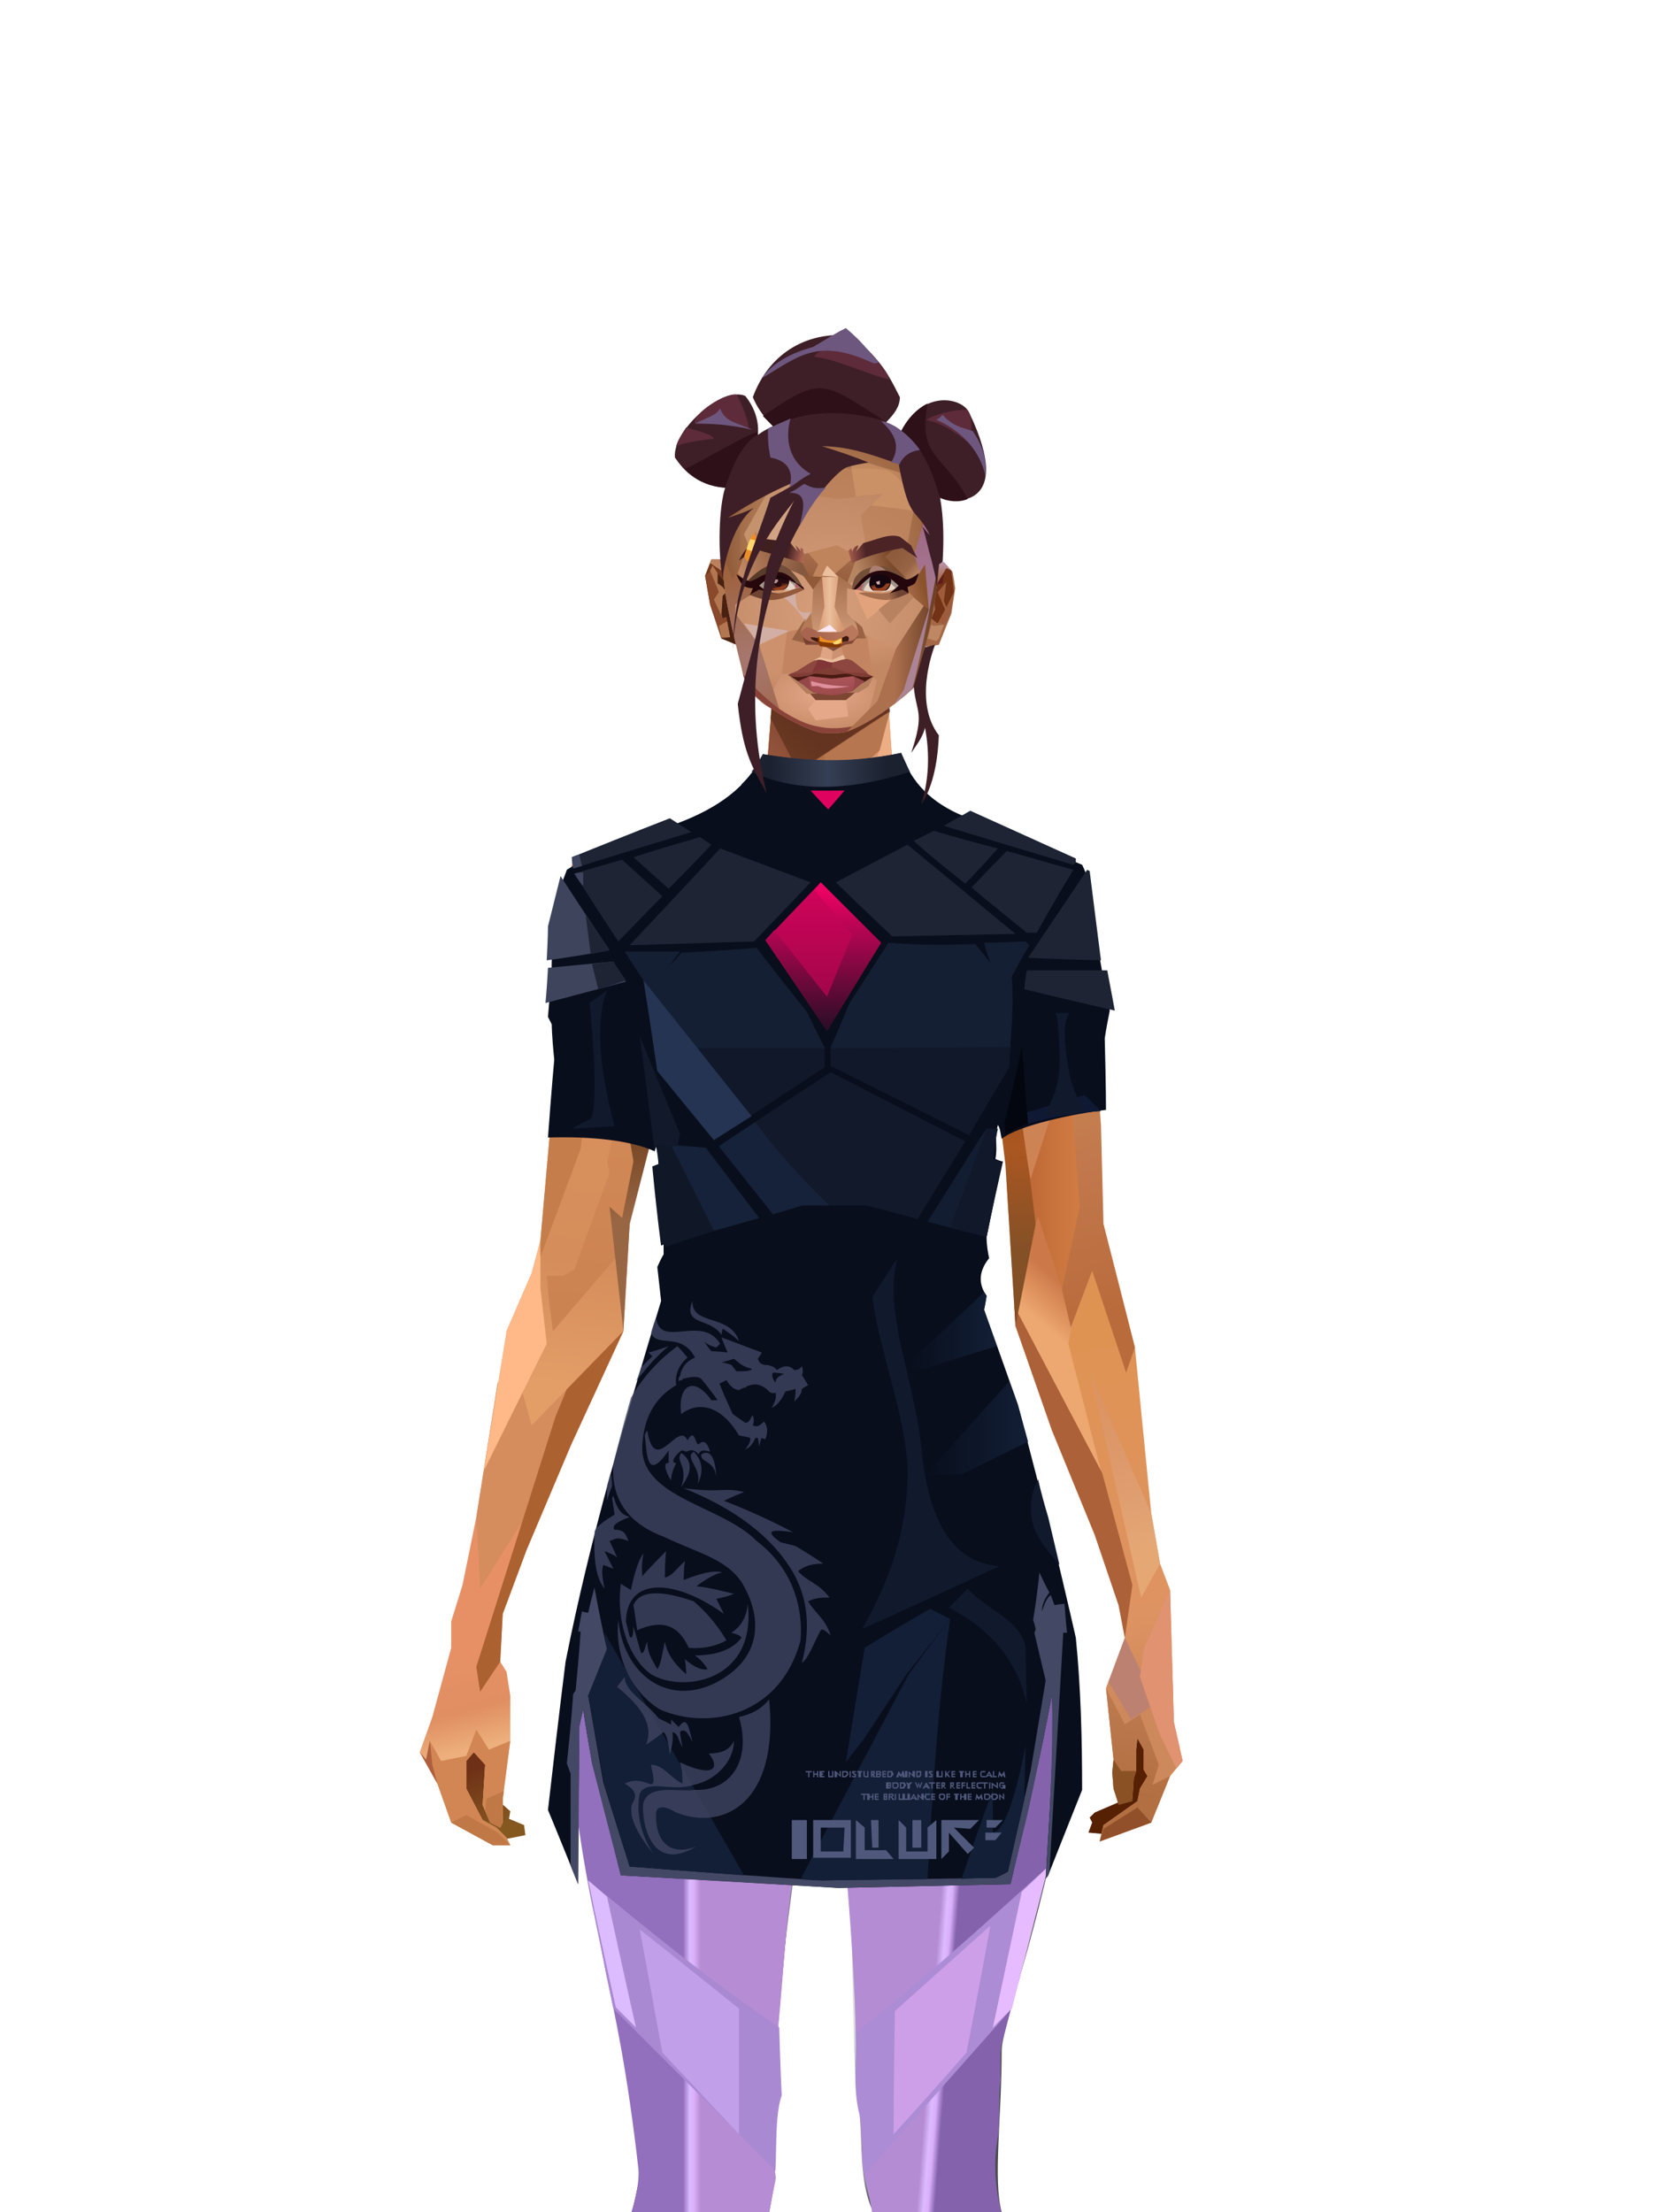 <?xml version="1.0" encoding="UTF-8"?>
<svg xmlns="http://www.w3.org/2000/svg" xmlns:xlink="http://www.w3.org/1999/xlink" width="1320px" height="1760px" viewBox="0 0 1320 1760" version="1.1">
<defs>
</defs>

<defs>
<linearGradient x1="100%" y1="46%" x2="12%" y2="47%" id="id-female-6.6_base_6-0">
<stop stop-color="#c77f5b" offset="0%">
</stop>
<stop stop-color="#c17a5b" offset="21%">
</stop>
<stop stop-color="#eec59e" offset="46%">
</stop>
<stop stop-color="#e4a677" offset="80%">
</stop>
<stop stop-color="#e0a679" offset="100%">
</stop>
</linearGradient>
<linearGradient x1="53%" y1="81%" x2="50%" y2="21%" id="id-female-6.6_base_6-1">
<stop stop-color="#cd885b" offset="0%">
</stop>
<stop stop-color="#de9362" offset="24%">
</stop>
<stop stop-color="#df9352" offset="100%">
</stop>
</linearGradient>
<linearGradient x1="52%" y1="-4%" x2="46%" y2="70%" id="id-female-6.6_base_6-2">
<stop stop-color="#be7c52" offset="0%">
</stop>
<stop stop-color="#b26f41" offset="100%">
</stop>
</linearGradient>
<linearGradient x1="46%" y1="43%" x2="15%" y2="43%" id="id-female-6.6_base_6-3">
<stop stop-color="#e09c61" offset="0%">
</stop>
<stop stop-color="#b86e3c" offset="100%">
</stop>
</linearGradient>
<linearGradient x1="54%" y1="37%" x2="12%" y2="72%" id="id-female-6.6_base_6-4">
<stop stop-color="#53161c" offset="0%">
</stop>
<stop stop-color="#99554b" offset="100%">
</stop>
</linearGradient>
<linearGradient x1="40%" y1="14%" x2="61%" y2="85%" id="id-female-6.6_base_6-5">
<stop stop-color="#6e3017" offset="0%">
</stop>
<stop stop-color="#855820" offset="100%">
</stop>
</linearGradient>
<linearGradient x1="27%" y1="47%" x2="91%" y2="49%" id="id-female-6.6_base_6-6">
<stop stop-color="#d4917e" offset="0%">
</stop>
<stop stop-color="#ffcbb7" offset="100%">
</stop>
</linearGradient>
<linearGradient x1="47%" y1="60%" x2="49%" y2="79%" id="id-female-6.6_base_6-7">
<stop stop-color="#e79066" offset="0%">
</stop>
<stop stop-color="#e08f62" offset="60%">
</stop>
<stop stop-color="#edaf7d" offset="100%">
</stop>
</linearGradient>
<linearGradient x1="29%" y1="56%" x2="69%" y2="53%" id="id-female-6.6_base_6-8">
<stop stop-color="#d49053" offset="0%">
</stop>
<stop stop-color="#cd8a51" offset="8%">
</stop>
<stop stop-color="#da8359" offset="18%">
</stop>
<stop stop-color="#d6935a" offset="38%">
</stop>
<stop stop-color="#d08c58" offset="65%">
</stop>
<stop stop-color="#cd7d52" offset="81%">
</stop>
<stop stop-color="#bd754a" offset="100%">
</stop>
</linearGradient>
<linearGradient x1="47%" y1="45%" x2="54%" y2="46%" id="id-female-6.6_base_6-9">
<stop stop-color="#d27f4c" offset="0%">
</stop>
<stop stop-color="#c97947" offset="62%">
</stop>
<stop stop-color="#bc703a" offset="77%">
</stop>
<stop stop-color="#d18c59" offset="100%">
</stop>
</linearGradient>
<linearGradient x1="51%" y1="7%" x2="50%" y2="100%" id="id-female-6.6_base_6-10">
<stop stop-color="#d27748" offset="0%">
</stop>
<stop stop-color="#e29f6d" offset="75%">
</stop>
<stop stop-color="#da986b" offset="100%">
</stop>
</linearGradient>
<linearGradient x1="51%" y1="11%" x2="49%" y2="93%" id="id-female-6.6_base_6-11">
<stop stop-color="#dc915f" offset="0%">
</stop>
<stop stop-color="#d58e5b" offset="73%">
</stop>
<stop stop-color="#e39d67" offset="100%">
</stop>
</linearGradient>
<linearGradient x1="51%" y1="-5%" x2="48%" y2="96%" id="id-female-6.6_base_6-12">
<stop stop-color="#d68f5b" offset="0%">
</stop>
<stop stop-color="#cc8352" offset="100%">
</stop>
</linearGradient>
<linearGradient x1="50%" y1="19%" x2="50%" y2="69%" id="id-female-6.6_base_6-13">
<stop stop-color="#b46c3c" offset="0%">
</stop>
<stop stop-color="#70411f" offset="45%">
</stop>
<stop stop-color="#996644" offset="100%">
</stop>
</linearGradient>
<linearGradient x1="46%" y1="74%" x2="39%" y2="35%" id="id-female-6.6_base_6-14">
<stop stop-color="#b06f3a" offset="0%">
</stop>
<stop stop-color="#c66d4a" offset="51%">
</stop>
<stop stop-color="#9f6a38" offset="100%" stop-opacity="0">
</stop>
</linearGradient>
<linearGradient x1="46%" y1="16%" x2="49%" y2="82%" id="id-female-6.6_base_6-15">
<stop stop-color="#9b573d" offset="0%" stop-opacity="0.19">
</stop>
<stop stop-color="#5f3720" offset="100%">
</stop>
</linearGradient>
<linearGradient x1="41%" y1="19%" x2="50%" y2="100%" id="id-female-6.6_base_6-16">
<stop stop-color="#be6f4b" offset="0%">
</stop>
<stop stop-color="#9e5637" offset="100%">
</stop>
</linearGradient>
<linearGradient x1="50%" y1="31%" x2="45%" y2="50%" id="id-female-6.6_base_6-17">
<stop stop-color="#cc7848" offset="0%">
</stop>
<stop stop-color="#eda871" offset="100%">
</stop>
</linearGradient>
<linearGradient x1="51%" y1="22%" x2="50%" y2="100%" id="id-female-6.6_base_6-18">
<stop stop-color="#b0683c" offset="0%">
</stop>
<stop stop-color="#bd7658" offset="100%">
</stop>
</linearGradient>
<linearGradient x1="49%" y1="0%" x2="50%" y2="100%" id="id-female-6.6_base_6-19">
<stop stop-color="#d48549" offset="0%">
</stop>
<stop stop-color="#e29159" offset="100%">
</stop>
</linearGradient>
<linearGradient x1="44%" y1="15%" x2="50%" y2="100%" id="id-female-6.6_base_6-20">
<stop stop-color="#b76538" offset="0%">
</stop>
<stop stop-color="#a6633c" offset="100%">
</stop>
</linearGradient>
<linearGradient x1="52%" y1="21%" x2="49%" y2="83%" id="id-female-6.6_base_6-21">
<stop stop-color="#de8850" offset="0%">
</stop>
<stop stop-color="#e78e5d" offset="48%">
</stop>
<stop stop-color="#e29e63" offset="100%">
</stop>
</linearGradient>
<linearGradient x1="85%" y1="60%" x2="15%" y2="60%" id="id-female-6.6_base_6-22">
<stop stop-color="#d27c44" offset="0%">
</stop>
<stop stop-color="#c06a37" offset="100%">
</stop>
</linearGradient>
<linearGradient x1="50%" y1="-3%" x2="59%" y2="91%" id="id-female-6.6_base_6-23">
<stop stop-color="#cc885c" offset="0%">
</stop>
<stop stop-color="#c6814f" offset="53%">
</stop>
<stop stop-color="#c2794d" offset="66%">
</stop>
<stop stop-color="#ba6b3c" offset="100%">
</stop>
</linearGradient>
<linearGradient x1="55%" y1="48%" x2="46%" y2="33%" id="id-female-6.6_base_6-24">
<stop stop-color="#ce8355" offset="0%">
</stop>
<stop stop-color="#df905f" offset="86%">
</stop>
<stop stop-color="#d48f57" offset="100%">
</stop>
</linearGradient>
<linearGradient x1="50%" y1="19%" x2="50%" y2="78%" id="id-female-6.6_base_6-25">
<stop stop-color="#914919" offset="0%">
</stop>
<stop stop-color="#ab5722" offset="50%">
</stop>
<stop stop-color="#845026" offset="100%">
</stop>
</linearGradient>
<linearGradient x1="50%" y1="10%" x2="50%" y2="43%" id="id-female-6.6_base_6-26">
<stop stop-color="#c27b41" offset="0%">
</stop>
<stop stop-color="#c77e4a" offset="15%">
</stop>
<stop stop-color="#995b2a" offset="68%">
</stop>
<stop stop-color="#b97842" offset="100%">
</stop>
</linearGradient>
<linearGradient x1="89%" y1="50%" x2="7%" y2="52%" id="id-female-6.6_base_6-27">
<stop stop-color="#8e4d2a" offset="0%">
</stop>
<stop stop-color="#b77b5b" offset="53%" stop-opacity="0.199">
</stop>
<stop stop-color="#a66134" offset="75%">
</stop>
<stop stop-color="#8b532c" offset="100%">
</stop>
</linearGradient>
<linearGradient x1="44%" y1="70%" x2="86%" y2="30%" id="id-female-6.6_base_6-28">
<stop stop-color="#e0a476" offset="0%">
</stop>
<stop stop-color="#e8ad86" offset="100%">
</stop>
</linearGradient>
<linearGradient x1="33%" y1="92%" x2="61%" y2="25%" id="id-female-6.6_base_6-29">
<stop stop-color="#be7342" offset="0%">
</stop>
<stop stop-color="#d48f5d" offset="40%">
</stop>
<stop stop-color="#efbc8e" offset="100%">
</stop>
</linearGradient>
<linearGradient x1="35%" y1="94%" x2="47%" y2="12%" id="id-female-6.6_base_6-30">
<stop stop-color="#d99461" offset="0%">
</stop>
<stop stop-color="#d28a5a" offset="40%">
</stop>
<stop stop-color="#e8b587" offset="100%">
</stop>
</linearGradient>
<linearGradient x1="50%" y1="54%" x2="27%" y2="9%" id="id-female-6.6_base_6-31">
<stop stop-color="#f7ab80" offset="0%">
</stop>
<stop stop-color="#ddab90" offset="100%" stop-opacity="0.078">
</stop>
</linearGradient>
<linearGradient x1="50%" y1="0%" x2="93%" y2="69%" id="id-female-6.6_base_6-32">
<stop stop-color="#dca37f" offset="0%">
</stop>
<stop stop-color="#dda16b" offset="70%">
</stop>
<stop stop-color="#c66d49" offset="100%">
</stop>
</linearGradient>
<linearGradient x1="36%" y1="84%" x2="25%" y2="44%" id="id-female-6.6_base_6-33">
<stop stop-color="#c98762" offset="0%" stop-opacity="0.509">
</stop>
<stop stop-color="#90492c" offset="35%" stop-opacity="0.675">
</stop>
<stop stop-color="#762e17" offset="100%" stop-opacity="0">
</stop>
</linearGradient>
<linearGradient x1="63%" y1="95%" x2="43%" y2="20%" id="id-female-6.6_base_6-34">
<stop stop-color="#d38e55" offset="0%">
</stop>
<stop stop-color="#e4a97d" offset="46%">
</stop>
<stop stop-color="#ce824b" offset="100%">
</stop>
</linearGradient>
<linearGradient x1="40%" y1="0%" x2="50%" y2="86%" id="id-female-6.6_base_6-35">
<stop stop-color="#dea071" offset="0%">
</stop>
<stop stop-color="#c27945" offset="100%">
</stop>
</linearGradient>
<linearGradient x1="50%" y1="0%" x2="50%" y2="92%" id="id-female-6.6_base_6-36">
<stop stop-color="#e0a272" offset="0%">
</stop>
<stop stop-color="#dca16f" offset="100%">
</stop>
</linearGradient>
<linearGradient x1="33%" y1="79%" x2="21%" y2="44%" id="id-female-6.6_base_6-37">
<stop stop-color="#be6457" offset="0%">
</stop>
<stop stop-color="#983f32" offset="28%" stop-opacity="0.928">
</stop>
<stop stop-color="#762e17" offset="100%" stop-opacity="0">
</stop>
</linearGradient>
<linearGradient x1="4%" y1="47%" x2="92%" y2="45%" id="id-female-6.6_base_6-38">
<stop stop-color="#752b0f" offset="0%">
</stop>
<stop stop-color="#83391d" offset="17%" stop-opacity="0.753">
</stop>
<stop stop-color="#9e4b3d" offset="48%" stop-opacity="0.386">
</stop>
<stop stop-color="#94401f" offset="78%" stop-opacity="0.762">
</stop>
<stop stop-color="#88391a" offset="100%">
</stop>
</linearGradient>
<linearGradient x1="60%" y1="45%" x2="67%" y2="53%" id="id-female-6.6_base_6-39">
<stop stop-color="#d79463" offset="0%">
</stop>
<stop stop-color="#ffc6b2" offset="100%">
</stop>
</linearGradient>
<linearGradient x1="48%" y1="15%" x2="54%" y2="81%" id="id-female-6.6_base_6-40">
<stop stop-color="#d99776" offset="0%" stop-opacity="0.4">
</stop>
<stop stop-color="#e5a875" offset="100%">
</stop>
</linearGradient>
<linearGradient x1="47%" y1="44%" x2="50%" y2="61%" id="id-female-6.6_base_6-41">
<stop stop-color="#943b2f" offset="0%" stop-opacity="0.175">
</stop>
<stop stop-color="#61301b" offset="100%">
</stop>
</linearGradient>
<linearGradient x1="26%" y1="-7%" x2="50%" y2="96%" id="id-female-6.6_base_6-42">
<stop stop-color="#37373f" offset="0%">
</stop>
<stop stop-color="#19191d" offset="100%">
</stop>
</linearGradient>
<linearGradient x1="50%" y1="12%" x2="59%" y2="82%" id="id-female-6.6_base_6-43">
<stop stop-color="#252525" offset="0%">
</stop>
<stop stop-color="#101010" offset="100%">
</stop>
</linearGradient>
<linearGradient x1="25%" y1="-16%" x2="50%" y2="98%" id="id-female-6.6_base_6-44">
<stop stop-color="#37373f" offset="0%">
</stop>
<stop stop-color="#19191d" offset="100%">
</stop>
</linearGradient>
<linearGradient x1="75%" y1="39%" x2="50%" y2="93%" id="id-female-6.6_base_6-45">
<stop stop-color="#252525" offset="0%">
</stop>
<stop stop-color="#000000" offset="100%">
</stop>
</linearGradient>
</defs>
<g transform="translate(334,549)" id="id-female-6.6_base_6-46">
<polygon points="561 754 565 871 565 881 537 893 533 897 535 901 532 909 543 910 597 864" fill="#562003" id="id-female-6.6_base_6-47">
</polygon>
<polygon points="537 282 539 246 535 195 529 158 522 137 484 118 440 111 212 111 188 113 157 123 121 139 111 186 108 221 109 290" fill="url(#id-female-6.6_base_6-0)" id="id-female-6.6_base_6-47">
</polygon>
<polygon points="467 393 474 506 503 589 537 672 556 728 561 754 546 794 552 851 551 861 552 874 556 885 567 882 568 866 570 860 570 843 571 834 576 843 576 859 579 864 573 874 571 884 544 903 541 916 582 901 597 864 607 852 600 821 597 716 589 695 582 655 569 523 544 425" fill="url(#id-female-6.6_base_6-1)" id="id-female-6.6_base_6-47">
</polygon>
<polygon points="546 794 552 851 551 861 552 874 556 885 567 882 568 866 570 860 570 843 571 834 576 843 576 859 579 864 573 874 571 884 544 903 541 916 582 901 597 864 583 871 588 855 573 815 561 823" fill="url(#id-female-6.6_base_6-2)" id="id-female-6.6_base_6-47">
</polygon>
<polygon points="552 851 551 861 552 874 556 887 567 884 568 866 570 860 558 860" fill="#8a5125" id="id-female-6.6_base_6-47">
</polygon>
<polygon points="544 906 541 916 582 901 571 889" fill="#92502a" id="id-female-6.6_base_6-47">
</polygon>
<polygon points="561 754 548 789 566 819 586 806" fill="#bd8171" id="id-female-6.6_base_6-47">
</polygon>
<polygon points="486 648 477 599 453 529 440 504 437 490 439 460 449 402 456 340 188 343 198 411 202 493 162 596 153 638 266 693 319 721 386 693" fill="url(#id-female-6.6_base_6-3)" id="id-female-6.6_base_6-47">
</polygon>
<polygon points="486 648 477 599 453 529 440 504 437 490 439 460 449 402 456 340 296 353 376 634" fill="#d8965f" id="id-female-6.6_base_6-47">
</polygon>
<g transform="translate(188,0)" id="id-female-6.6_base_6-56">
<polygon points="274 114 253 111 232 100 201 76 188 58 184 1 93 1 88 64 25 111 1 113 103 123 121 135 134 138 149 121 161 117 187 119 225 114" fill="#d18c5e" id="id-female-6.6_base_6-47">
</polygon>
<polygon points="201 76 188 58 185 12 175 57 155 111 185 73" fill="#edad85" id="id-female-6.6_base_6-47">
</polygon>
<polygon points="149 1 93 1 88 64 108 126 121 135 133 138" fill="#c1844f" id="id-female-6.6_base_6-47">
</polygon>
<polygon points="116 102 120 113 118 115 136 135 150 119 164 71 125 108" fill="#b57449" id="id-female-6.6_base_6-60">
</polygon>
<polygon points="121 127 133 138 145 124" fill="#9f593a" id="id-female-6.6_base_6-61">
</polygon>
<polygon points="136 98 164 71 175 57 186 17 134 51" fill="#d9986e" id="id-female-6.6_base_6-62">
</polygon>
<polygon points="97 96 116 80 164 60 178 48 186 17 184 1 93 1 88 64 45 96" fill="#a3663f" opacity="0.654" id="id-female-6.6_base_6-47">
</polygon>
<polygon points="186 17 184 1 93 1 88 64 45 96 66 96" fill="url(#id-female-6.6_base_6-4)" opacity="0.467" id="id-female-6.6_base_6-47">
</polygon>
<polygon points="123 58 176 23 186 17 184 1 93 1 91 22 108 55" fill="#3b1d0b" opacity="0.434" id="id-female-6.6_base_6-47">
</polygon>
</g>
<polygon points="41 844 33 856 36 895 64 915 84 911 83 903 71 898 72 892 63 884 52 849" fill="url(#id-female-6.6_base_6-5)" id="id-female-6.6_base_6-47">
</polygon>
<polygon points="315 152 285 173 320 188 357 166" fill="#fbc799" id="id-female-6.6_base_6-67">
</polygon>
<polygon points="327 150 370 130 342 127" fill="#d99c66" id="id-female-6.6_base_6-68">
</polygon>
<polygon points="301 142 303 148 243 131 240 119 276 119" fill="#d89462" id="id-female-6.6_base_6-69">
</polygon>
<polygon points="159 149 206 123 269 123 303 144 297 118 188 113 157 123 121 139" fill="url(#id-female-6.6_base_6-6)" id="id-female-6.6_base_6-47">
</polygon>
<polygon points="157 123 121 139 153 167 196 134" fill="#eeb898" id="id-female-6.6_base_6-47">
</polygon>
<polygon points="89 584 77 541 62 551 45 658 34 712 25 741 25 762 10 817 0 845 14 870 25 901 58 919 72 919 69 913 61 905 50 899 37 874 37 852 43 845 52 855 50 887 56 901 64 905 66 901 66 882 72 836 72 800 69 781 64 773 66 735 85 684 121 599 162 510" fill="url(#id-female-6.6_base_6-7)" id="id-female-6.6_base_6-47">
</polygon>
<polygon points="89 584 77 541 62 551 45 658 48 715 121 599 162 510" fill="#d58d5d" id="id-female-6.6_base_6-47">
</polygon>
<polygon points="55 843 45 827 37 848 17 852 8 836 5 851 0 845 14 870 25 901 58 919 72 919 69 913 61 905 50 899 37 874 37 852 43 845 52 855 50 887 56 901 64 905 66 901 66 882 72 836" fill="#d18653" id="id-female-6.6_base_6-47">
</polygon>
<polygon points="53 882 52 892 56 901 64 905 66 901 66 882 67 876" fill="#c07847" id="id-female-6.6_base_6-47">
</polygon>
<polygon points="25 901 58 919 72 919 62 909 37 895" fill="#c07847" id="id-female-6.6_base_6-47">
</polygon>
<polygon points="160 467 145 488 108 578 45 777 48 797 64 773 66 735 85 684 121 599 162 510" fill="#ac6130" id="id-female-6.6_base_6-47">
</polygon>
<polygon points="169 1211 277 1211 282 1183 281 1150 284 1127 286 1114 285 1063 293 972 306 866 311 792 309 768 323 771 337 768 333 817 333 855 339 924 346 1008 348 1113 351 1130 353 1176 361 1211 461 1211 458 1191 456 1170 460 1133 461 1082 505 905 516 839 518 826 512 762 503 706 486 648 482 629 386 690 318 718 266 690 184 629 153 637 132 731 119 781 118 813 123 862 131 916 166 1094 176 1179" fill="url(#id-female-6.6_base_6-8)" id="id-female-6.6_base_6-47">
</polygon>
<polygon points="463 664 416 771 400 819 392 1125 359 1178 398 1204 441 1153 461 1082 505 905 516 839 518 826 515 789 490 714" fill="url(#id-female-6.6_base_6-9)" id="id-female-6.6_base_6-47">
</polygon>
<polygon points="422 1160 395 1199 365 1171 401 1149 384 1120 391 983 411 786 416 771 448 697 454 1013 445 1116 407 1149" fill="url(#id-female-6.6_base_6-10)" id="id-female-6.6_base_6-80">
</polygon>
<polygon points="121 139 111 186 108 221 109 290 96 438 89 464 69 510 89 585 162 510 167 425 162 241" fill="url(#id-female-6.6_base_6-11)" id="id-female-6.6_base_6-47">
</polygon>
<polygon points="101 466 103 488 106 510 160 447 179 359 164 232 187 184 186 179 132 181 161 234 161 321 149 376 151 384 123 461 114 466" fill="url(#id-female-6.6_base_6-12)" id="id-female-6.6_base_6-82">
</polygon>
<polygon points="96 438 89 464 69 510 51 621 101 520 96 476" fill="#ffb988" id="id-female-6.6_base_6-47">
</polygon>
<polygon points="96 451 128 365 134 316 121 139 111 186 108 221 109 290 96 438" fill="#c57e4b" id="id-female-6.6_base_6-47">
</polygon>
<polygon points="184 241 177 248 162 225 138 289 161 321 170 375 161 420 151 411 162 510 167 425 188 343" fill="url(#id-female-6.6_base_6-13)" id="id-female-6.6_base_6-47">
</polygon>
<polygon points="284 1127 286 1114 285 1063 293 972 306 866 311 792 309 768 323 771 337 768 333 817 333 855 339 924 346 1008 375 889 416 771 463 664 490 714 515 790 512 762 503 706 486 648 477 599 471 583 420 650 316 720 201 654 244 742 264 824 275 994" fill="url(#id-female-6.6_base_6-14)" id="id-female-6.6_base_6-47">
</polygon>
<polygon points="298 930 306 866 311 792 309 768 323 771 337 768 333 817 333 855 336 894 347 826 360 784 378 733 388 687 321 739 254 687 267 736 291 821" fill="url(#id-female-6.6_base_6-15)" id="id-female-6.6_base_6-47">
</polygon>
<polygon points="348 1093 348 1113 351 1130 353 1176 361 1211 461 1211 439 1155 422 1136 403 1148 429 1168 400 1202 370 1170 382 1125" fill="url(#id-female-6.6_base_6-16)" id="id-female-6.6_base_6-47">
</polygon>
<polygon points="10 855 8 836 5 851 0 845 14 870" fill="#af5f3e" id="id-female-6.6_base_6-47">
</polygon>
<polygon points="520 500 516 520 544 629 474 500 490 399" fill="url(#id-female-6.6_base_6-17)" id="id-female-6.6_base_6-90">
</polygon>
<polygon points="461 1211 458 1191 456 1170 460 1133 461 1082 439 1155 450 1211" fill="url(#id-female-6.6_base_6-18)" id="id-female-6.6_base_6-47">
</polygon>
<polygon points="220 1149 259 1115 240 1063 232 973 266 819 240 713 201 661 158 650 201 784 183 925 170 1083" fill="url(#id-female-6.6_base_6-19)" id="id-female-6.6_base_6-92">
</polygon>
<polygon points="169 1211 277 1211 282 1183 281 1150 284 1127 286 1114 286 1098 226 1211 207 1211 196 1121 173 1078 150 1014 166 1094 176 1179" fill="url(#id-female-6.6_base_6-20)" id="id-female-6.6_base_6-47">
</polygon>
<polygon points="173 1078 183 924 150 1014" fill="#c57442" id="id-female-6.6_base_6-47">
</polygon>
<polygon points="169 1211 239 1211 230 1196 204 1175 173 1150 176 1179" fill="#8e512e" opacity="0.574" id="id-female-6.6_base_6-47">
</polygon>
<polygon points="221 1130 240 1097 224 1063 224 983 240 804 217 698 190 668 212 771 212 910 190 998 181 1094" fill="url(#id-female-6.6_base_6-21)" id="id-female-6.6_base_6-92">
</polygon>
<polygon points="217 795 221 692 200 667 169 658 200 737" fill="#f0a76b" id="id-female-6.6_base_6-97">
</polygon>
<polygon points="511 476 492 419 481 447 484 356 521 274 533 417" fill="url(#id-female-6.6_base_6-22)" id="id-female-6.6_base_6-98">
</polygon>
<polygon points="569 523 544 425 542 346 537 282 539 246 535 195 529 158 522 137 494 161 419 158 471 211 516 290 525 411 511 477 518 507 535 462 562 543" fill="url(#id-female-6.6_base_6-23)" id="id-female-6.6_base_6-47">
</polygon>
<polygon points="486 389 533 243 501 167 464 207 451 247 463 265" fill="url(#id-female-6.6_base_6-24)" id="id-female-6.6_base_6-100">
</polygon>
<polygon points="473 490 474 506 503 589 537 672 556 728 561 754 567 712 543 623" fill="#ad6139" id="id-female-6.6_base_6-47">
</polygon>
<polygon points="460 328 466 378 474 506 490 425 486 392 469 274 479 230 461 260 454 251" fill="url(#id-female-6.6_base_6-25)" id="id-female-6.6_base_6-47">
</polygon>
<polygon points="440 504 437 490 439 460 449 402 456 340 458 328 325 282 188 343 198 411 202 493 162 596 157 621 161 633 169 599 173 570 204 506 202 458 217 402 286 365 321 352 353 360 422 402 431 493 437 520" fill="url(#id-female-6.6_base_6-26)" id="id-female-6.6_base_6-47">
</polygon>
<polygon points="451 385 456 340 458 328 364 340 330 308 268 343 188 343 194 379 262 368 312 343 335 340 381 368" fill="url(#id-female-6.6_base_6-27)" id="id-female-6.6_base_6-47">
</polygon>
<polygon points="286 328 306 310 330 274 453 252 464 205 421 156 317 204 219 165 210 154 188 180" fill="url(#id-female-6.6_base_6-28)" id="id-female-6.6_base_6-105">
</polygon>
<path d="M 422 195 L 405 190 C 377 190 357 198 343 214 C 329 230 322 250 323 276 C 324 301 331 320 345 333 C 365 351 384 356 405 356 C 425 356 444 347 450 342 C 454 339 457 335 460 328 C 463 323 466 317 467 308 C 469 294 466 276 457 254 L 422 195 Z" fill="url(#id-female-6.6_base_6-29)" id="id-female-6.6_base_6-106">
</path>
<path d="M 422 195 L 417 175 C 386 188 366 196 358 201 C 355 203 351 206 348 208 C 348 209 381 253 448 342 C 454 338 459 332 463 324 C 469 310 469 301 469 293 C 469 287 465 275 459 257 L 422 195 Z" fill="url(#id-female-6.6_base_6-30)" id="id-female-6.6_base_6-106">
</path>
<path d="M 375 226 C 338 253 343 276 343 284 C 343 291 353 319 371 335 C 379 342 422 349 447 331 C 468 316 472 294 458 265 C 427 221 400 208 375 226 Z" fill="url(#id-female-6.6_base_6-31)" opacity="0.282" id="id-female-6.6_base_6-106">
</path>
<path d="M 272 205 C 260 199 243 200 221 209 C 187 227 169 258 168 303 C 167 319 184 342 190 346 C 197 351 212 356 239 353 C 257 351 272 344 284 333 C 303 312 312 288 309 260 C 305 217 291 214 272 205 Z" fill="url(#id-female-6.6_base_6-32)" id="id-female-6.6_base_6-109">
</path>
<path d="M 340 285 C 333 252 328 240 326 248 C 324 254 323 263 323 276 C 324 301 331 320 345 333 C 365 351 382 356 404 356 C 425 356 444 347 450 342 C 456 337 465 325 468 308 C 472 290 465 276 463 268 C 461 263 460 259 458 255 L 442 290 L 399 304 L 366 300 L 340 285 Z" fill="url(#id-female-6.6_base_6-33)" id="id-female-6.6_base_6-106">
</path>
<path d="M 153 637 L 149 654 L 132 731 L 130 739 C 133 730 135 723 137 718 C 140 709 147 691 149 680 C 151 671 155 655 161 633 L 172 570 L 162 596 L 153 637 Z" fill="#7d362e" id="id-female-6.6_base_6-47">
</path>
<path d="M 259 203 C 254 199 240 185 217 163 L 210 153 L 186 180 C 192 211 192 231 186 239 C 175 256 168 277 168 303 C 168 324 190 352 239 344 C 252 342 274 217 259 203 Z" fill="#e3a87c" id="id-female-6.6_base_6-109">
</path>
<polygon points="175 565 203 550 234 558 241 520 203 455 203 507" fill="#a95e2e" id="id-female-6.6_base_6-113">
</polygon>
<polygon points="241 442 241 518 229 556 233 629 266 657 316 707 381 659 395 629 364 504 350 504 301 380" fill="url(#id-female-6.6_base_6-34)" id="id-female-6.6_base_6-114">
</polygon>
<polygon points="432 626 427 589 407 518 414 505 450 568 470 618" fill="url(#id-female-6.6_base_6-35)" id="id-female-6.6_base_6-115">
</polygon>
<polygon points="302 376 254 442 254 546 302 590 364 568 364 504 350 504 376 454 345 400" fill="url(#id-female-6.6_base_6-36)" id="id-female-6.6_base_6-114">
</polygon>
<polygon points="317 480 342 436 319 413 300 447" fill="#e6b183" id="id-female-6.6_base_6-117">
</polygon>
<polygon points="304 541 318 507 329 541 314 549" fill="#ba703e" id="id-female-6.6_base_6-118">
</polygon>
<polygon points="306 543 316 578 329 541" fill="#d4925e" id="id-female-6.6_base_6-119">
</polygon>
<path d="M 178 333 C 179 334 180 336 182 338 C 184 342 186 343 189 346 C 190 347 197 351 206 353 C 215 354 226 355 239 353 C 257 351 272 344 284 333 C 293 322 299 313 302 305 C 304 301 307 293 309 277 C 310 274 310 268 309 260 L 228 277 L 207 295 L 178 333 Z" fill="url(#id-female-6.6_base_6-37)" id="id-female-6.6_base_6-109">
</path>
<polygon points="306 543 308 550 324 556 329 541" fill="#e6b183" id="id-female-6.6_base_6-119">
</polygon>
<polygon points="308 543 318 525 323 542 314 548" fill="#8f4427" id="id-female-6.6_base_6-122">
</polygon>
<polygon points="152 641 162 596 176 561 185 617 214 602 246 628 323 690 404 628 423 605 454 605 470 577 477 599 482 629 388 689 337 768 323 771 309 768 259 688 175 639 142 688" fill="url(#id-female-6.6_base_6-38)" opacity="0.442" id="id-female-6.6_base_6-123">
</polygon>
<polygon points="490 154 522 137 484 118 412 123" fill="url(#id-female-6.6_base_6-39)" id="id-female-6.6_base_6-47">
</polygon>
<polygon points="573 785 588 829 602 858 607 852 600 821 597 716 576 763" fill="#e19271" id="id-female-6.6_base_6-47">
</polygon>
<polygon points="574 722 589 695 582 655 533 542" fill="url(#id-female-6.6_base_6-40)" id="id-female-6.6_base_6-47">
</polygon>
<polygon points="172 640 241 690 309 768 323 771 338 768 395 706 469 661 404 650 313 706 217 629" fill="url(#id-female-6.6_base_6-41)" opacity="0.571" id="id-female-6.6_base_6-127">
</polygon>
<g transform="translate(188,270)" id="id-female-6.6_base_6-128">
<polygon points="207 13 207 10 217 2 220 2 239 21 258 39 260 42 250 51 246 52 226 33" fill="url(#id-female-6.6_base_6-42)" id="id-female-6.6_base_6-129">
</polygon>
<polygon points="208 40 218 50 222 50 240 33 257 13 257 9 247 0 244 1 230 19 209 36" fill="url(#id-female-6.6_base_6-43)" id="id-female-6.6_base_6-130">
</polygon>
<polygon points="1 13 1 10 10 2 15 2 32 21 50 39 52 42 42 52 38 52 19 33" fill="url(#id-female-6.6_base_6-44)" id="id-female-6.6_base_6-129">
</polygon>
<polygon points="0 43 10 53 14 53 33 35 50 15 50 11 40 3 36 4 19 23 1 39" fill="url(#id-female-6.6_base_6-45)" id="id-female-6.6_base_6-130">
</polygon>
</g>
</g>
<defs>
<linearGradient x1="69%" y1="0%" x2="69%" y2="21%" id="id-female-6.8_face_6-0">
<stop stop-color="#bb95af" offset="0%">
</stop>
<stop stop-color="#a56846" offset="100%">
</stop>
</linearGradient>
<radialGradient cx="50%" cy="61%" r="61%" id="id-female-6.8_face_6-1" fx="50%" fy="61%" gradientTransform="translate(0.5,0.609) scale(1,0.694) rotate(180) scale(1,1) translate(-0.5,-0.609)">
<stop stop-color="#d69e7b" offset="0%">
</stop>
<stop stop-color="#bf8763" offset="100%">
</stop>
</radialGradient>
<radialGradient cx="50%" cy="74%" r="74%" id="id-female-6.8_face_6-2" fx="50%" fy="74%" gradientTransform="translate(0.5,0.744) scale(0.748,1) rotate(-90) scale(1,0.864) translate(-0.5,-0.744)">
<stop stop-color="#deb99d" offset="0%">
</stop>
<stop stop-color="#89522f" offset="100%">
</stop>
</radialGradient>
<linearGradient x1="39%" y1="37%" x2="50%" y2="61%" id="id-female-6.8_face_6-3">
<stop stop-color="#cd926d" offset="0%">
</stop>
<stop stop-color="#c28864" offset="100%">
</stop>
</linearGradient>
<radialGradient cx="50%" cy="37%" r="75%" id="id-female-6.8_face_6-4" fx="50%" fy="37%" gradientTransform="translate(0.5,0.372) scale(0.536,1) rotate(90) scale(1,2) translate(-0.5,-0.372)">
<stop stop-color="#e5a88a" offset="0%">
</stop>
<stop stop-color="#c18662" offset="100%">
</stop>
</radialGradient>
<radialGradient cx="52%" cy="68%" r="169%" id="id-female-6.8_face_6-5" fx="52%" fy="68%" gradientTransform="translate(0.522,0.681) scale(1,0.367) rotate(-105) translate(-0.522,-0.681)">
<stop stop-color="#a77870" offset="0%">
</stop>
<stop stop-color="#9d6039" offset="100%">
</stop>
</radialGradient>
<linearGradient x1="100%" y1="63%" x2="50%" y2="63%" id="id-female-6.8_face_6-6">
<stop stop-color="#613821" offset="0%">
</stop>
<stop stop-color="#ac704e" offset="100%">
</stop>
</linearGradient>
<linearGradient x1="91%" y1="62%" x2="50%" y2="78%" id="id-female-6.8_face_6-7">
<stop stop-color="#8b532c" offset="0%">
</stop>
<stop stop-color="#a46a47" offset="100%">
</stop>
</linearGradient>
<linearGradient x1="39%" y1="5%" x2="39%" y2="73%" id="id-female-6.8_face_6-8">
<stop stop-color="#9f6a88" offset="0%">
</stop>
<stop stop-color="#ab8495" offset="100%">
</stop>
</linearGradient>
<linearGradient x1="38%" y1="50%" x2="38%" y2="58%" id="id-female-6.8_face_6-9">
<stop stop-color="#d2aea4" offset="0%">
</stop>
<stop stop-color="#996343" offset="100%">
</stop>
</linearGradient>
<linearGradient x1="28%" y1="92%" x2="75%" y2="13%" id="id-female-6.8_face_6-10">
<stop stop-color="#b88261" offset="0%">
</stop>
<stop stop-color="#b88260" offset="100%">
</stop>
</linearGradient>
<linearGradient x1="64%" y1="50%" x2="0%" y2="68%" id="id-female-6.8_face_6-11">
<stop stop-color="#9c6849" offset="0%">
</stop>
<stop stop-color="#c18a67" offset="100%">
</stop>
</linearGradient>
<linearGradient x1="38%" y1="38%" x2="90%" y2="78%" id="id-female-6.8_face_6-12">
<stop stop-color="#8e5b3d" offset="0%">
</stop>
<stop stop-color="#976445" offset="66%">
</stop>
<stop stop-color="#b6805f" offset="100%">
</stop>
</linearGradient>
<linearGradient x1="22%" y1="54%" x2="78%" y2="45%" id="id-female-6.8_face_6-13">
<stop stop-color="#b68663" offset="0%">
</stop>
<stop stop-color="#7b482a" offset="100%">
</stop>
</linearGradient>
<linearGradient x1="23%" y1="50%" x2="73%" y2="59%" id="id-female-6.8_face_6-14">
<stop stop-color="#a77455" offset="0%">
</stop>
<stop stop-color="#86583f" offset="100%">
</stop>
</linearGradient>
<linearGradient x1="50%" y1="14%" x2="50%" y2="125%" id="id-female-6.8_face_6-15">
<stop stop-color="#a66e4d" offset="0%">
</stop>
<stop stop-color="#905938" offset="100%">
</stop>
</linearGradient>
<linearGradient x1="50%" y1="0%" x2="50%" y2="100%" id="id-female-6.8_face_6-16">
<stop stop-color="#a66e4d" offset="0%">
</stop>
<stop stop-color="#cc9775" offset="100%">
</stop>
</linearGradient>
<linearGradient x1="50%" y1="34%" x2="50%" y2="100%" id="id-female-6.8_face_6-17">
<stop stop-color="#b47851" offset="0%">
</stop>
<stop stop-color="#b57d5d" offset="100%">
</stop>
</linearGradient>
<linearGradient x1="0%" y1="50%" x2="87%" y2="50%" id="id-female-6.8_face_6-18">
<stop stop-color="#d89a72" offset="0%">
</stop>
<stop stop-color="#ebc09e" offset="50%">
</stop>
<stop stop-color="#d89a72" offset="100%">
</stop>
</linearGradient>
<linearGradient x1="83%" y1="50%" x2="22%" y2="58%" id="id-female-6.8_face_6-19">
<stop stop-color="#b9785b" offset="0%">
</stop>
<stop stop-color="#a7644e" offset="100%">
</stop>
</linearGradient>
<linearGradient x1="59%" y1="52%" x2="79%" y2="50%" id="id-female-6.8_face_6-20">
<stop stop-color="#a46d4d" offset="0%">
</stop>
<stop stop-color="#6e4331" offset="100%">
</stop>
</linearGradient>
<linearGradient x1="66%" y1="52%" x2="50%" y2="53%" id="id-female-6.8_face_6-21">
<stop stop-color="#945a3d" offset="0%">
</stop>
<stop stop-color="#885034" offset="100%">
</stop>
</linearGradient>
<linearGradient x1="50%" y1="56%" x2="44%" y2="48%" id="id-female-6.8_face_6-22">
<stop stop-color="#923f20" offset="0%">
</stop>
<stop stop-color="#472214" offset="100%">
</stop>
</linearGradient>
<linearGradient x1="50%" y1="62%" x2="44%" y2="45%" id="id-female-6.8_face_6-23">
<stop stop-color="#923f20" offset="0%">
</stop>
<stop stop-color="#472214" offset="100%">
</stop>
</linearGradient>
<linearGradient x1="106%" y1="53%" x2="76%" y2="50%" id="id-female-6.8_face_6-24">
<stop stop-color="#c06f5a" offset="0%">
</stop>
<stop stop-color="#401f21" offset="100%">
</stop>
</linearGradient>
<linearGradient x1="-8%" y1="55%" x2="25%" y2="53%" id="id-female-6.8_face_6-25">
<stop stop-color="#c06e59" offset="0%">
</stop>
<stop stop-color="#4c2426" offset="100%">
</stop>
</linearGradient>
<linearGradient x1="50%" y1="20%" x2="50%" y2="100%" id="id-female-6.8_face_6-26">
<stop stop-color="#a95357" offset="0%">
</stop>
<stop stop-color="#9c4a4c" offset="100%">
</stop>
</linearGradient>
</defs>
<g transform="translate(561,332)" id="id-female-6.8_face_6-27">
<g transform="translate(172,115)" id="id-female-6.8_face_6-28">
<polygon points="14 1 18 0 25 8 27 21 24 41 14 66 0 68" fill="url(#id-female-6.8_face_6-0)" id="id-female-6.8_face_6-29">
</polygon>
<polygon points="12 48 19 50 23 42 26 24 20 12 12 22" fill="#9d5d3d" id="id-female-6.8_face_6-30">
</polygon>
<polygon points="11 21 17 10 20 5 24 7 26 24 20 36 18 31 20 16 9 29" fill="#713215" id="id-female-6.8_face_6-31">
</polygon>
<polygon points="10 28 11 38 8 45 13 49 19 38 13 24" fill="#713215" id="id-female-6.8_face_6-32">
</polygon>
<polygon points="12 18 17 17 18 9" fill="#5e1c1d" id="id-female-6.8_face_6-33">
</polygon>
<polygon points="18 50 10 51 8 50 5 61 12 63 14 61" fill="#be8864" id="id-female-6.8_face_6-34">
</polygon>
</g>
<g transform="translate(0,113)" id="id-female-6.8_face_6-35">
<polygon points="13 0 5 0 0 13 4 36 13 63 25 67" fill="#77391d" id="id-female-6.8_face_6-36">
</polygon>
<polygon points="5 9 0 13 4 36 13 63 25 67 13 24" fill="#8a492b" id="id-female-6.8_face_6-36">
</polygon>
<polygon points="18 46 14 47 7 32 11 26 4 9 6 5 16 20 17 29" fill="#b27651" id="id-female-6.8_face_6-38">
</polygon>
<polygon points="13 62 20 62 18 49 11 53" fill="#b27651" id="id-female-6.8_face_6-39">
</polygon>
<polygon points="25 68 13 63 20 62 17 46 14 47 13 44 14 29 17 26 14 22 10 19 10 11 17 20" fill="#492111" id="id-female-6.8_face_6-40">
</polygon>
<polygon points="13 9 4 3 5 0 12 0" fill="#bb805d" id="id-female-6.8_face_6-41">
</polygon>
</g>
<path d="M 29 199 C 21 167 16 144 15 130 C 4 44 33 0 103 0 C 180 0 191 63 186 119 C 183 157 173 191 170 202 C 169 206 168 214 164 217 C 152 228 130 244 113 250 C 108 252 95 251 92 251 C 77 247 52 234 36 218 C 34 215 31 209 29 199 Z" fill="url(#id-female-6.8_face_6-1)" id="id-female-6.8_face_6-42">
</path>
<polygon points="32 104 40 91 49 101 72 91 83 36 53 39 28 83" fill="#deb99d" opacity="0.497" id="id-female-6.8_face_6-43">
</polygon>
<path d="M 15 130 C 4 44 33 0 103 0 C 180 0 191 63 186 119 L 166 114 L 161 101 L 167 68 C 159 55 158 51 147 43 C 142 40 113 40 59 43 L 31 93 L 35 103 L 24 131 L 15 130 Z" fill="url(#id-female-6.8_face_6-2)" id="id-female-6.8_face_6-42">
</path>
<polygon points="28 117 28 73 69 24 134 24 172 49 172 134 132 129 124 78 141 61 105 65 61 58 45 117" fill="#b3754b" opacity="0.36" id="id-female-6.8_face_6-45">
</polygon>
<polygon points="115 32 172 49 172 75 132 70 141 61 120 63" fill="#d99f71" opacity="0.503" id="id-female-6.8_face_6-45">
</polygon>
<polygon points="42 181 65 170 128 173 155 186 137 233 51 226" fill="url(#id-female-6.8_face_6-3)" id="id-female-6.8_face_6-47">
</polygon>
<polygon points="58 235 52 221 61 204 132 206 137 209 130 235 116 248 90 249" fill="url(#id-female-6.8_face_6-4)" id="id-female-6.8_face_6-48">
</polygon>
<path d="M 29 199 C 21 167 16 144 15 130 C 14 122 13 114 13 106 L 22 129 L 29 113 L 43 137 L 24 149 L 24 156 L 43 181 L 59 232 C 54 234 46 229 36 218 C 34 215 31 209 29 199 Z" fill="url(#id-female-6.8_face_6-5)" id="id-female-6.8_face_6-42">
</path>
<path d="M 59 232 C 71 240 82 245 90 246 C 98 248 109 248 121 245 C 117 248 115 249 113 250 C 108 252 95 251 92 251 C 77 247 52 234 36 218 C 34 216 32 211 30 204 C 36 212 46 222 59 232 Z" fill="#894339" id="id-female-6.8_face_6-42">
</path>
<path d="M 184 63 C 187 81 188 100 186 119 C 183 157 173 191 170 202 C 169 206 168 214 164 217 C 152 228 130 244 113 250 L 137 226 L 152 184 L 174 150 L 148 128 L 170 120 L 184 63 Z" fill="url(#id-female-6.8_face_6-6)" id="id-female-6.8_face_6-42">
</path>
<polygon points="178 153 148 128 176 117" fill="url(#id-female-6.8_face_6-7)" id="id-female-6.8_face_6-42">
</polygon>
<path d="M 175 80 L 185 120 C 173 183 166 215 164 217 C 160 220 155 224 150 229 L 158 217 L 178 153 L 175 117 L 170 125 L 165 114 L 175 80 Z" fill="url(#id-female-6.8_face_6-8)" id="id-female-6.8_face_6-42">
</path>
<polygon points="82 232 88 225 112 224 114 238 88 241" fill="#e5a98a" id="id-female-6.8_face_6-54">
</polygon>
<polygon points="61 204 65 171 96 163 129 174 133 206" fill="#c38561" id="id-female-6.8_face_6-55">
</polygon>
<polygon points="81 217 88 225 112 225 123 216 97 216" fill="#7d4632" id="id-female-6.8_face_6-56">
</polygon>
<polygon points="66 205 81 220 122 219 130 214 134 206" fill="#b17d5d" id="id-female-6.8_face_6-57">
</polygon>
<path d="M 128 176 L 125 167 L 116 159 L 83 155 C 79 156 76 155 74 153 C 73 151 72 146 72 140 L 62 143 C 65 145 67 147 70 150 C 73 153 76 157 79 161 L 69 177 L 81 180 L 119 176 L 128 176 Z" fill="url(#id-female-6.8_face_6-9)" id="id-female-6.8_face_6-58">
</path>
<polygon points="31 164 67 170 43 181" fill="#d2aea4" id="id-female-6.8_face_6-59">
</polygon>
<polygon points="91 193 95 177 102 179 101 196" fill="#dfa483" id="id-female-6.8_face_6-60">
</polygon>
<polygon points="102 179 101 197 112 196 106 175" fill="#cd9271" id="id-female-6.8_face_6-61">
</polygon>
<polygon points="153 141 129 161 118 136 144 145" fill="#e2a37c" id="id-female-6.8_face_6-62">
</polygon>
<polygon points="138 153 159 136 166 143 147 164" fill="url(#id-female-6.8_face_6-10)" id="id-female-6.8_face_6-62">
</polygon>
<polygon points="87 193 91 191 101 193 110 189 112 193 100 198" fill="#eabd9c" id="id-female-6.8_face_6-64">
</polygon>
<polygon points="34 132 26 124 32 107 50 99 69 108" fill="url(#id-female-6.8_face_6-11)" id="id-female-6.8_face_6-65">
</polygon>
<polygon points="153 130 134 111 145 101 159 101 167 111 171 123 166 132" fill="url(#id-female-6.8_face_6-12)" id="id-female-6.8_face_6-66">
</polygon>
<g transform="translate(42,102)" id="id-female-6.8_face_6-67">
<path d="M 73 31 C 80 24 87 20 94 19 C 101 19 109 21 118 26 L 113 21 L 101 9 L 108 3 L 73 7 L 67 30 L 73 31 Z" fill="url(#id-female-6.8_face_6-13)" id="id-female-6.8_face_6-68">
</path>
<path d="M 1 22 L 6 16 L 18 7 L 8 2 L 36 5 L 46 31 C 37 24 29 20 22 19 C 15 17 8 18 1 22 Z" fill="url(#id-female-6.8_face_6-14)" id="id-female-6.8_face_6-69">
</path>
<polygon points="63 0 79 9 71 30 42 26 32 8" fill="url(#id-female-6.8_face_6-15)" id="id-female-6.8_face_6-70">
</polygon>
<polygon points="63 0 78 8 55 28 43 26 48 15 40 6" fill="#bf845c" id="id-female-6.8_face_6-70">
</polygon>
<path d="M 34 69 C 35 67 35 65 36 64 C 37 61 40 57 43 53 L 44 35 L 51 24 L 64 24 L 75 32 L 75 35 L 71 34 L 71 54 C 75 58 77 60 78 62 C 79 64 79 66 80 69 L 34 69 Z" fill="url(#id-female-6.8_face_6-16)" id="id-female-6.8_face_6-72">
</path>
<path d="M 34 69 C 35 67 35 65 36 64 C 38 59 42 56 42 53 L 44 69 L 34 69 Z" fill="url(#id-female-6.8_face_6-17)" id="id-female-6.8_face_6-72">
</path>
<polygon points="44 35 36 24 51 25" fill="#905938" id="id-female-6.8_face_6-74">
</polygon>
<polygon points="51 25 53 49 48 68 57 71 69 67 61 49 64 25" fill="url(#id-female-6.8_face_6-18)" id="id-female-6.8_face_6-75">
</polygon>
<polygon points="35 71 38 79 51 79 60 84 69 79 75 78 79 73 80 71 57 72" fill="#672f24" opacity="0.696" id="id-female-6.8_face_6-76">
</polygon>
<path d="M 45 77 C 38 76 35 73 34 69 C 36 67 38 65 39 65 C 40 65 43 66 49 69 L 66 69 L 70 66 L 75 63 L 80 68 L 80 71 C 78 74 76 76 73 76 C 72 77 70 75 69 75 C 67 75 66 76 62 77 C 59 78 56 77 51 77 C 51 77 46 77 45 77 Z" fill="url(#id-female-6.8_face_6-19)" id="id-female-6.8_face_6-77">
</path>
<path d="M 48 77 C 42 75 41 73 43 73 C 46 73 50 74 55 77 L 48 77 Z" fill="#3d1811" id="id-female-6.8_face_6-78">
</path>
<path d="M 62 77 C 65 74 68 73 70 72 C 72 72 73 73 72 76 L 62 77 Z" fill="#3d1811" id="id-female-6.8_face_6-79">
</path>
<polygon points="47 64 53 69 63 63" transform="translate(55,66) rotate(-177) translate(-55,-66)" fill="#fbeaf6" id="id-female-6.8_face_6-80">
</polygon>
<polygon points="51 24 55 16 64 25" fill="#ebc09e" id="id-female-6.8_face_6-81">
</polygon>
</g>
<g transform="translate(25,117)" id="id-female-6.8_face_6-82">
<path d="M 9 13 C 17 5 24 0 32 0 C 39 0 46 6 52 17 L 9 13 Z" fill="#583b28" id="id-female-6.8_face_6-83">
</path>
<path d="M 34 8 C 25 3 24 0 32 0 C 39 0 46 6 52 17 L 34 8 Z" fill="#704e3a" id="id-female-6.8_face_6-83">
</path>
<path d="M 92 20 C 92 10 98 4 109 2 C 119 0 128 4 135 13 L 92 20 Z" fill="#734e38" id="id-female-6.8_face_6-85">
</path>
<path d="M 106 13 C 105 6 106 2 110 1 C 114 1 118 3 121 8 L 106 13 Z" fill="#aa7f71" id="id-female-6.8_face_6-85">
</path>
<path d="M 97 23 C 109 28 118 29 123 28 C 125 28 130 26 137 23 L 136 18 C 128 21 122 23 118 23 C 111 24 103 21 97 23 Z" fill="url(#id-female-6.8_face_6-20)" id="id-female-6.8_face_6-87">
</path>
<path d="M 10 24 C 19 28 26 29 32 28 C 38 27 46 24 54 20 L 50 18 C 43 21 37 23 32 23 C 28 23 23 21 18 20 L 10 24 Z" fill="url(#id-female-6.8_face_6-21)" id="id-female-6.8_face_6-88">
</path>
<path d="M 10 24 C 16 26 19 27 22 28 C 22 23 32 23 35 23 C 27 23 22 21 18 19 L 10 24 Z" fill="#6e4331" id="id-female-6.8_face_6-88">
</path>
<path d="M 37 22 C 40 21 45 20 51 18 C 45 11 39 7 34 7 C 28 7 22 11 16 18 C 26 21 33 22 37 22 Z" fill="#e6d4c6" id="id-female-6.8_face_6-90">
</path>
<path d="M 98 20 C 107 22 113 23 117 22 C 122 21 126 20 130 17 L 117 7 L 107 9 L 100 15 L 98 20 Z" fill="#e6d4c6" id="id-female-6.8_face_6-91">
</path>
<path d="M 98 20 C 99 21 101 21 101 21 C 103 15 107 12 112 12 C 116 11 122 14 128 20 C 129 19 130 18 131 17 C 127 11 122 8 117 7 C 112 7 106 9 100 15 L 98 20 Z" fill="#000000" opacity="0.297" id="id-female-6.8_face_6-91">
</path>
<path d="M 95 20 L 101 21 C 100 21 99 20 100 19 C 100 18 101 17 102 15 L 95 20 Z" fill="#b26261" id="id-female-6.8_face_6-93">
</path>
<path d="M 25 13 C 25 19 28 22 33 21 C 39 21 42 18 42 12 C 40 9 37 7 32 7 C 28 7 26 9 25 13 Z" fill="#250a10" id="id-female-6.8_face_6-94">
</path>
<path d="M 30 16 L 26 17 C 28 20 30 21 33 21 C 37 21 40 19 41 15 C 41 15 40 15 36 15 C 36 17 35 18 34 18 C 32 18 31 17 30 16 Z" fill="url(#id-female-6.8_face_6-22)" id="id-female-6.8_face_6-94">
</path>
<path d="M 47 19 C 48 19 49 18 51 18 C 45 11 39 7 34 7 C 28 7 22 11 16 18 L 21 20 C 25 14 28 11 30 11 C 38 11 44 13 47 19 Z" fill="#000000" opacity="0.296" id="id-female-6.8_face_6-90">
</path>
<polygon points="32 15 32 14 33 14 33 12 30 12 30 15" fill="#b99794" id="id-female-6.8_face_6-97">
</polygon>
<path d="M 106 13 C 105 16 106 19 109 21 L 118 21 C 121 20 123 17 123 12 C 118 11 115 11 113 11 C 111 11 109 12 106 13 Z" fill="url(#id-female-6.8_face_6-23)" id="id-female-6.8_face_6-98">
</path>
<path d="M 106 13 C 105 16 106 19 109 21 C 108 19 107 18 107 17 C 108 17 108 17 110 16 C 110 16 110 19 113 19 C 116 19 118 17 119 15 C 120 15 121 15 122 15 C 122 17 120 19 118 21 C 122 20 123 15 123 12 C 121 9 118 7 113 7 C 109 7 106 9 106 13 Z" fill="#15050f" id="id-female-6.8_face_6-98">
</path>
<polygon points="114 13 111 14 112 16 114 16" fill="#d2b0ad" id="id-female-6.8_face_6-100">
</polygon>
<path d="M 47 14 C 47 16 47 17 47 17 C 47 18 47 19 46 19 L 51 18 L 47 14 Z" fill="#b26261" id="id-female-6.8_face_6-101">
</path>
<polygon points="47 15 52 19 54 20 53 18 48 15" fill="#26070c" id="id-female-6.8_face_6-102">
</polygon>
<path d="M 11 24 L 18 20 L 25 22 L 18 17 C 22 13 27 10 33 9 C 38 9 42 13 47 15 C 47 15 48 15 48 15 C 42 8 37 6 32 6 C 22 6 17 12 12 13 C 10 14 6 12 0 8 C 2 13 4 15 5 17 C 7 18 10 19 13 19 L 11 24 Z" fill="#26070c" id="id-female-6.8_face_6-103">
</path>
<path d="M 93 20 C 94 20 95 20 95 20 C 101 15 107 8 112 8 C 117 7 123 11 129 17 L 122 23 L 132 20 L 137 23 L 136 18 C 139 17 141 16 142 15 C 143 13 144 11 145 7 C 140 11 137 12 135 12 C 133 11 122 4 115 5 C 106 5 99 11 93 20 Z" fill="#24060d" id="id-female-6.8_face_6-104">
</path>
<polygon points="118 21 103 22 113 23" fill="#d0956f" id="id-female-6.8_face_6-105">
</polygon>
<polygon points="42 20 27 21 28 22 34 23" fill="#d0956f" id="id-female-6.8_face_6-105">
</polygon>
</g>
<g transform="translate(27,94)" id="id-female-6.8_face_6-107">
<path d="M 0 20 C 9 14 13 11 13 11 C 38 18 51 22 51 22 C 51 14 51 11 51 11 C 50 10 49 10 49 10 C 49 12 50 13 50 13 C 46 9 45 8 45 8 C 46 11 47 13 47 13 C 43 9 41 6 41 6 C 33 4 23 3 13 2 C 7 9 2 15 0 20 Z" fill="url(#id-female-6.8_face_6-24)" id="id-female-6.8_face_6-108">
</path>
<path d="M 90 22 C 88 16 87 12 87 12 C 89 11 89 10 89 10 C 90 12 90 13 90 13 C 91 10 93 8 95 8 C 94 11 93 13 93 13 L 99 6 C 108 4 119 -2 128 1 L 137 8 C 140 15 142 18 142 18 L 130 10 C 113 13 100 17 90 22 Z" fill="url(#id-female-6.8_face_6-25)" id="id-female-6.8_face_6-109">
</path>
</g>
<g transform="translate(66,192)" id="id-female-6.8_face_6-110">
<polygon points="2 14 11 20 60 19 68 14 67 14 21 6" fill="#481a12" id="id-female-6.8_face_6-111">
</polygon>
<path d="M 8 18 L 20 27 C 26 28 31 29 35 29 C 38 29 44 28 51 26 L 61 18 L 52 14 L 35 16 L 17 14 L 8 18 Z" fill="#944749" id="id-female-6.8_face_6-112">
</path>
<path d="M 20 27 C 26 28 31 29 35 29 C 38 29 44 28 51 26 C 52 23 53 21 53 19 C 53 18 53 16 52 14 L 35 16 L 17 14 C 17 17 17 19 17 20 C 17 22 18 24 20 27 Z" fill="url(#id-female-6.8_face_6-26)" id="id-female-6.8_face_6-112">
</path>
<path d="M 2 14 C 6 15 9 15 13 14 C 18 14 19 12 22 12 C 26 12 30 13 35 13 C 39 13 42 12 46 12 C 51 12 51 14 56 14 C 59 15 63 15 67 14 C 65 13 63 12 62 11 C 55 5 51 1 49 1 C 45 -1 39 3 35 3 C 30 3 30 1 24 1 C 21 1 16 5 8 10 C 7 11 5 11 2 12 L 0 13 L 2 14 Z" fill="#803d36" id="id-female-6.8_face_6-114">
</path>
<path d="M 19 11 C 27 8 33 7 35 7 C 39 7 43 11 48 11 C 57 11 63 12 63 11 C 55 5 51 1 49 1 C 45 -1 39 3 35 3 C 30 3 30 1 24 1 C 21 1 16 4 7 10 C 6 10 5 11 2 12 L 19 11 Z" fill="#8d4740" id="id-female-6.8_face_6-114">
</path>
<path d="M 19 11 C 27 8 33 7 35 7 L 35 3 C 30 3 30 1 24 1 L 19 11 Z" fill="#823537" id="id-female-6.8_face_6-114">
</path>
<path d="M 19 18 C 18 18 18 19 19 22 C 22 22 23 21 27 23 C 30 24 37 24 49 22 C 36 22 26 20 19 18 Z" fill="#df909d" id="id-female-6.8_face_6-117">
</path>
</g>
</g>
<defs>
<linearGradient x1="33%" y1="59%" x2="66%" y2="64%" id="id-female-10_ripped_tights-0">
<stop stop-color="#050e15" offset="0%" stop-opacity="0.81">
</stop>
<stop stop-color="#040d13" offset="11%" stop-opacity="0.379">
</stop>
<stop stop-color="#040d13" offset="19%" stop-opacity="0.151">
</stop>
<stop stop-color="#040d13" offset="28%" stop-opacity="0.329">
</stop>
<stop stop-color="#040b10" offset="41%" stop-opacity="0.741">
</stop>
<stop stop-color="#03090e" offset="59%" stop-opacity="0.74">
</stop>
<stop stop-color="#03080b" offset="70%" stop-opacity="0.221">
</stop>
<stop stop-color="#03070b" offset="79%" stop-opacity="0.133">
</stop>
<stop stop-color="#02070b" offset="89%" stop-opacity="0.332">
</stop>
<stop stop-color="#020609" offset="100%" stop-opacity="0.712">
</stop>
</linearGradient>
</defs>
<g transform="translate(450,1060)" id="id-female-10_ripped_tights-1">
<path d="M 315 72 C 331 189 359 253 401 265 C 402 281 403 298 402 314 C 394 426 347 550 347 571 C 347 626 340 674 347 700 L 347 700 L 245 700 C 231 673 238 628 231 601 C 229 568 229 533 228 499 C 228 446 209 336 219 260 C 246 202 278 140 315 72 Z M 86 54 L 194 258 C 194 258 195 269 196 281 C 188 416 173 470 169 554 C 169 578 171 579 171 604 C 166 624 165 646 167 673 L 167 673 L 162 700 L 53 700 C 56 692 58 681 60 667 C 32 461 4 415 0 271 C 40 271 69 199 86 54 L 86 54 Z M 104 605 L 98 619 L 106 655 L 128 654 L 129 633 L 104 605 Z M 122 575 L 115 585 L 110 601 L 127 616 L 122 575 Z M 117 495 L 103 497 L 103 514 L 109 512 L 104 520 L 106 536 L 116 536 L 117 512 L 117 495 Z M 115 420 L 97 423 L 100 480 L 117 471 L 117 446 L 101 445 L 116 432 L 115 420 Z M 305 370 L 305 380 L 332 392 L 307 396 L 311 435 L 347 444 L 347 428 L 329 425 L 347 420 L 347 404 L 347 377 L 305 370 Z M 109 383 L 99 383 L 98 407 L 110 407 L 109 383 Z M 110 346 L 102 350 L 98 375 L 110 369 L 110 346 Z" fill="url(#id-female-10_ripped_tights-0)" id="id-female-10_ripped_tights-2">
</path>
<path d="M 77 1 C 77 1 95 31 130 90 L 130 90 L 280 90 C 280 90 297 62 332 6 C 332 6 332 6 332 6 L 332 6 C 332 7 336 13 343 24 C 343 24 344 26 345 30 L 345 30 L 294 118 C 294 118 318 111 365 95 C 365 95 366 99 367 107 C 367 107 367 107 367 107 L 367 107 C 365 108 361 109 355 111 L 354 112 C 341 116 318 124 286 134 C 286 134 268 169 232 240 C 232 240 279 207 373 141 C 373 141 374 144 375 149 C 375 149 323 187 220 264 C 215 265 213 266 204 267 C 199 266 196 265 193 264 C 189 260 187 256 185 251 L 185 251 L 27 161 C 27 161 28 159 29 153 C 29 153 79 181 178 238 C 178 238 159 202 122 129 C 122 129 94 121 40 103 L 40 103 L 40 103 C 40 103 41 98 43 90 C 43 90 67 98 114 114 L 114 114 L 66 28 C 66 28 70 19 77 1 Z M 276 100 C 276 100 276 100 276 100 L 276 100 C 273 100 226 100 136 100 C 136 100 140 109 149 126 C 183 141 222 139 260 129 C 260 129 265 119 276 100 Z" fill="#131415" id="id-female-10_ripped_tights-2">
</path>
<g transform="translate(42,179)" fill="#bfbfbf" fill-opacity="0.193" id="id-female-10_ripped_tights-4">
<path d="M 239 132 C 231 134 226 136 226 136 C 224 107 223 92 223 92 L 230 57 C 236 107 239 132 239 132 Z" id="id-female-10_ripped_tights-5">
</path>
<path d="M 232 190 C 242 191 254 193 254 193 C 254 202 254 211 254 218 C 205 401 221 458 221 458 C 210 418 205 379 205 342 C 209 321 230 273 232 190 Z" id="id-female-10_ripped_tights-6">
</path>
<path d="M 44 266 C 29 264 16 262 1 259 C 23 372 39 474 39 474 L 48 413 C 39 391 37 341 44 266 Z" id="id-female-10_ripped_tights-7">
</path>
<path d="M 30 120 C 20 120 3 107 3 107 C 5 84 6 72 6 72 L 16 55 C 18 85 23 107 30 120 Z" id="id-female-10_ripped_tights-8">
</path>
<path d="M 74 118 C 59 100 57 65 57 65 L 61 1 C 100 41 104 80 74 118 Z" id="id-female-10_ripped_tights-9">
</path>
</g>
</g>
<defs>
<linearGradient x1="54%" y1="55%" x2="47%" y2="53%" id="id-female-12_purple_pants-0">
<stop stop-color="#8563ac" offset="0%">
</stop>
<stop stop-color="#d9aefa" offset="37%">
</stop>
<stop stop-color="#ddbbff" offset="62%">
</stop>
<stop stop-color="#b48cd4" offset="100%">
</stop>
</linearGradient>
<linearGradient x1="54%" y1="53%" x2="47%" y2="53%" id="id-female-12_purple_pants-1">
<stop stop-color="#b68cd4" offset="0%">
</stop>
<stop stop-color="#dbaefa" offset="37%">
</stop>
<stop stop-color="#d9bbff" offset="62%">
</stop>
<stop stop-color="#9270bd" offset="100%">
</stop>
</linearGradient>
<linearGradient x1="51%" y1="27%" x2="50%" y2="79%" id="id-female-12_purple_pants-2">
<stop stop-color="#ab8cd4" offset="0%">
</stop>
<stop stop-color="#b28dd4" offset="55%">
</stop>
<stop stop-color="#9777c2" offset="100%">
</stop>
</linearGradient>
</defs>
<g transform="translate(450,1060)" id="id-female-12_purple_pants-3">
<path d="M 220 264 C 217 293 216 321 217 350 C 223 431 232 512 231 594 C 231 603 233 612 235 623 C 237 636 236 644 236 655 C 236 672 242 685 244 701 C 313 701 347 701 347 701 C 342 682 340 661 344 640 C 346 625 344 610 346 595 C 346 582 346 575 346 575 C 346 567 349 559 351 551 C 375 460 387 414 387 414 C 396 374 404 336 403 304 C 401 268 397 232 390 197 C 385 179 377 160 373 142 C 368 110 365 93 365 93 C 349 47 341 24 341 24 C 335 15 332 11 332 11 C 290 95 270 137 270 137 C 234 215 220 264 220 264 Z" fill="url(#id-female-12_purple_pants-0)" id="id-female-12_purple_pants-4">
</path>
<path d="M 78 1 C 55 60 43 90 43 90 C 37 117 33 131 33 131 C 30 152 25 172 19 193 C 14 218 9 244 2 272 C 1 289 0 299 0 309 C 13 431 22 455 32 509 C 39 542 49 586 58 666 C 59 681 52 701 52 701 C 125 701 162 701 162 701 C 165 683 167 675 167 675 C 166 652 165 630 171 607 C 170 572 169 555 169 555 C 173 514 175 472 181 433 C 189 376 199 300 194 264 C 178 218 160 174 140 131 C 99 44 78 1 78 1 Z" fill="url(#id-female-12_purple_pants-1)" id="id-female-12_purple_pants-4">
</path>
<path d="M 18 436 C 65 475 114 515 170 553 C 171 589 172 607 172 607 C 167 621 168 644 167 667 L 38 538 C 24 470 18 436 18 436 Z" fill="#aa89d3" id="id-female-12_purple_pants-6">
</path>
<path d="M 59 475 C 112 517 138 538 138 538 C 138 604 138 638 138 638 L 77 573 C 65 507 59 475 59 475 Z" fill="#c19fe9" id="id-female-12_purple_pants-7">
</path>
<path d="M 56 553 L 40 537 C 25 470 18 436 18 436 L 33 449 C 48 518 56 553 56 553 Z" fill="#ddbbff" id="id-female-12_purple_pants-8">
</path>
<path d="M 231 557 C 278 521 332 472 384 425 C 384 425 374 463 355 538 C 355 538 316 582 238 670 C 236 660 236 639 234 623 C 228 600 232 577 231 557 Z" fill="#ac8cd4" id="id-female-12_purple_pants-9">
</path>
<path d="M 261 638 C 300 595 319 573 319 573 C 332 506 338 472 338 472 L 262 540 C 261 605 261 638 261 638 Z" fill="#ce9fe9" id="id-female-12_purple_pants-10">
</path>
<path d="M 355 538 C 345 548 340 553 340 553 L 363 445 L 384 425 C 365 500 355 538 355 538 Z" fill="#e6bbff" id="id-female-12_purple_pants-11">
</path>
<path d="M 78 1 C 78 1 96 31 130 90 L 130 90 L 280 90 C 280 90 297 62 332 6 C 332 6 332 6 332 6 L 332 6 C 332 7 336 13 343 24 C 343 24 344 26 345 30 L 345 30 L 294 118 C 294 118 318 111 365 95 C 365 95 366 99 367 107 C 367 107 367 107 367 107 L 367 107 C 365 108 361 109 355 111 L 354 112 C 341 116 318 124 286 134 C 286 134 268 169 232 240 C 232 240 279 207 373 141 C 373 141 374 144 375 149 C 375 149 323 187 220 264 C 215 265 213 266 204 267 C 199 266 196 265 193 264 C 189 260 187 256 185 251 L 185 251 L 27 161 C 27 161 28 159 29 153 C 29 153 79 181 178 238 C 178 238 159 202 122 129 C 122 129 94 121 40 103 L 40 103 L 40 103 C 40 103 41 98 43 90 C 43 90 67 98 114 114 L 114 114 L 67 28 C 67 28 71 19 78 1 Z M 276 100 C 276 100 276 100 276 100 L 276 100 C 273 100 226 100 136 100 C 136 100 140 109 149 126 C 183 141 222 139 260 129 C 260 129 265 119 276 100 Z" fill="url(#id-female-12_purple_pants-2)" id="id-female-12_purple_pants-12">
</path>
</g>
<defs>
<linearGradient x1="100%" y1="50%" x2="0%" y2="50%" id="id-female-12.5_samurai_top_navy-0">
<stop stop-color="#131f36" offset="0%">
</stop>
<stop stop-color="#080e1c" offset="100%">
</stop>
</linearGradient>
<linearGradient x1="100%" y1="50%" x2="0%" y2="50%" id="id-female-12.5_samurai_top_navy-1">
<stop stop-color="#131f36" offset="0%">
</stop>
<stop stop-color="#080e1c" offset="100%">
</stop>
</linearGradient>
<linearGradient x1="50%" y1="0%" x2="50%" y2="100%" id="id-female-12.5_samurai_top_navy-2">
<stop stop-color="#d3035b" offset="0%">
</stop>
<stop stop-color="#930745" offset="100%">
</stop>
</linearGradient>
<linearGradient x1="50%" y1="0%" x2="50%" y2="100%" id="id-female-12.5_samurai_top_navy-3">
<stop stop-color="#f70167" offset="0%">
</stop>
<stop stop-color="#280d25" offset="100%">
</stop>
</linearGradient>
<linearGradient x1="12%" y1="100%" x2="85%" y2="100%" id="id-female-12.5_samurai_top_navy-4">
<stop stop-color="#1b212f" offset="0%">
</stop>
<stop stop-color="#353f55" offset="49%">
</stop>
<stop stop-color="#1b212f" offset="100%">
</stop>
</linearGradient>
</defs>
<g transform="translate(434,599)" id="id-female-12.5_samurai_top_navy-5">
<path d="M 26 900 C 10 860 2 841 2 841 C 11 762 16 723 16 723 C 36 622 64 529 92 436 C 90 418 89 409 89 409 C 92 402 94 399 94 399 C 94 394 94 392 94 392 C 92 348 90 327 90 327 C 89 317 88 313 88 313 C 87 315 87 317 87 317 C 67 308 36 305 2 306 C 5 265 7 244 7 244 C 5 225 5 216 5 216 C 3 212 2 210 2 210 C 3 196 5 181 5 165 C 11 122 14 101 14 101 C 16 96 17 93 17 93 C 20 91 22 90 22 90 C 78 67 105 56 105 56 C 137 44 161 27 173 1 C 211 8 247 8 283 0 C 291 24 308 40 332 50 C 395 76 427 89 427 89 C 429 93 430 96 430 96 C 436 132 441 167 449 205 C 446 220 445 227 445 227 C 446 265 446 284 446 284 C 421 287 377 296 363 307 C 362 303 362 299 360 296 C 357 307 360 313 358 323 C 362 325 364 325 364 325 C 355 365 351 385 351 385 C 351 392 352 397 353 402 C 345 412 344 422 351 432 C 350 439 349 443 349 443 C 367 493 376 519 376 519 C 394 588 403 623 403 623 C 416 677 422 704 422 704 C 426 744 427 785 427 825 C 409 870 400 893 400 893 C 399 895 398 895 398 895 C 401 844 405 791 403 749 C 394 799 382 849 370 900 C 279 902 233 903 233 903 C 118 896 60 893 60 893 C 45 833 37 803 37 803 C 32 775 30 761 30 761 L 27 774 C 26 853 26 895 26 900 Z" fill="#080e1c" id="id-female-12.5_samurai_top_navy-6">
</path>
<path d="M 20 885 C 20 836 20 812 20 812 C 18 807 17 804 17 804 C 21 767 22 749 22 749 C 23 747 24 746 24 746 C 27 715 28 699 28 699 C 27 699 26 699 26 699 C 28 688 29 683 29 683 C 32 684 34 684 34 684 C 37 671 39 664 39 664 C 45 697 49 713 49 713 C 39 738 34 750 34 750 C 42 796 46 819 46 819 C 60 864 67 886 67 886 C 169 894 220 897 220 897 L 358 895 C 365 892 368 890 368 890 C 380 837 386 810 386 810 C 394 762 398 738 398 738 C 392 713 389 700 389 700 C 390 698 390 697 390 697 C 389 692 388 690 388 690 C 392 665 393 652 393 652 C 398 663 401 668 401 668 C 397 673 395 678 395 683 C 397 677 399 672 402 670 C 404 675 405 678 405 678 C 410 677 413 677 413 677 C 414 692 415 700 415 700 C 413 700 412 700 412 700 L 401 890 L 398 896 C 401 848 404 800 403 750 C 396 787 390 814 386 833 C 383 848 377 870 370 900 L 233 903 L 60 893 L 37 804 L 30 761 L 27 774 L 26 900 C 22 890 20 885 20 885 Z" fill="#434864" id="id-female-12.5_samurai_top_navy-7">
</path>
<path d="M 34 750 C 44 725 49 713 49 713 C 47 704 47 700 47 700 L 158 893 L 67 886 L 47 822 L 34 750 Z" fill="#131f36" id="id-female-12.5_samurai_top_navy-8">
</path>
<path d="M 203 896 C 260 788 289 733 289 733 C 311 703 322 689 322 689 C 312 759 308 827 304 896 L 220 897 C 209 897 203 896 203 896 Z" fill="#131f36" id="id-female-12.5_samurai_top_navy-9">
</path>
<path d="M 306 681 C 271 701 254 712 254 712 C 244 772 239 803 239 803 C 248 791 253 785 253 785 L 288 732 L 322 689 C 312 684 306 681 306 681 Z" fill="#131f36" id="id-female-12.5_samurai_top_navy-10">
</path>
<path d="M 280 402 C 268 447 295 499 300 562 C 306 608 322 644 361 647 C 361 647 325 664 252 697 C 276 655 286 619 288 582 C 291 538 266 479 260 433 L 280 402 Z" fill="#11192d" id="id-female-12.5_samurai_top_navy-11">
</path>
<path d="M 349 429 C 310 466 290 484 290 484 C 291 490 291 493 291 493 L 359 472 L 349 443 L 351 432 C 350 430 349 429 349 429 Z" fill="url(#id-female-12.5_samurai_top_navy-0)" id="id-female-12.5_samurai_top_navy-12">
</path>
<path d="M 369 500 C 325 549 303 574 303 574 C 322 574 331 574 331 574 L 384 548 L 376 519 C 372 507 369 500 369 500 Z" fill="url(#id-female-12.5_samurai_top_navy-1)" id="id-female-12.5_samurai_top_navy-13">
</path>
<path d="M 392 578 C 386 590 384 603 389 617 C 395 631 402 637 409 646 L 400 608 C 394 588 392 578 392 578 Z" fill="#11192d" id="id-female-12.5_samurai_top_navy-14">
</path>
<path d="M 321 680 C 331 670 336 665 336 665 C 350 681 377 689 382 711 L 383 757 C 376 724 356 698 321 680 Z" fill="#11192d" id="id-female-12.5_samurai_top_navy-15">
</path>
<path d="M 92 392 C 94 391 95 391 95 391 C 96 393 96 393 96 393 C 114 386 142 378 170 370 L 128 314 L 89 312 C 90 322 90 327 90 327 L 85 329 C 89 371 92 392 92 392 Z" fill="#101828" id="id-female-12.5_samurai_top_navy-16">
</path>
<path d="M 134 380 L 100 312 L 127 314 L 170 370 C 146 377 134 380 134 380 Z" fill="#162239" id="id-female-12.5_samurai_top_navy-17">
</path>
<path d="M 87 317 C 79 256 75 225 75 225 C 96 277 107 303 107 303 L 105 313 L 89 312 C 87 315 87 317 87 317 Z" fill="#11192a" id="id-female-12.5_samurai_top_navy-18">
</path>
<path d="M 89 253 C 82 205 78 181 78 181 C 68 166 63 158 63 158 C 92 158 107 158 107 158 C 101 166 98 170 98 170 C 105 163 108 159 108 159 C 148 157 168 155 168 155 C 194 189 208 206 208 206 C 217 225 222 234 222 234 C 222 244 222 250 222 250 L 134 308 C 104 272 89 253 89 253 Z" fill="#151f33" id="id-female-12.5_samurai_top_navy-19">
</path>
<path d="M 86 235 L 222 235 L 222 250 L 134 308 L 89 253 C 87 241 86 235 86 235 Z" fill="#101829" id="id-female-12.5_samurai_top_navy-20">
</path>
<path d="M 78 181 L 164 289 L 134 308 L 89 253 C 82 205 78 181 78 181 Z" fill="#253452" id="id-female-12.5_samurai_top_navy-21">
</path>
<path d="M 224 221 C 253 174 267 151 267 151 C 235 119 219 103 219 103 L 175 149 L 224 221 Z" fill="url(#id-female-12.5_samurai_top_navy-2)" id="id-female-12.5_samurai_top_navy-22">
</path>
<path d="M 224 221 C 253 174 267 151 267 151 C 235 119 219 103 219 103 L 214 109 L 244 145 L 224 194 L 182 141 L 175 149 L 224 221 Z" fill="url(#id-female-12.5_samurai_top_navy-3)" id="id-female-12.5_samurai_top_navy-22">
</path>
<path d="M 138 313 C 167 349 181 367 181 367 C 196 363 204 360 204 360 C 238 360 255 360 255 360 C 283 367 296 371 296 371 C 321 330 334 309 334 309 L 227 254 C 167 293 138 313 138 313 Z" fill="#11192a" id="id-female-12.5_samurai_top_navy-24">
</path>
<path d="M 167 294 C 185 318 205 340 226 360 L 204 360 L 181 367 L 138 313 C 157 300 167 294 167 294 Z" fill="#162239" id="id-female-12.5_samurai_top_navy-25">
</path>
<path d="M 227 234 C 227 244 227 249 227 249 C 300 285 337 304 337 304 C 358 268 369 250 369 250 C 370 223 373 206 371 178 C 380 161 385 153 385 153 C 383 151 382 150 382 150 C 360 151 349 151 349 151 C 352 162 354 167 354 167 C 346 157 342 152 342 152 C 320 153 297 153 273 151 L 242 199 C 232 223 227 234 227 234 Z" fill="#151f33" id="id-female-12.5_samurai_top_navy-26">
</path>
<path d="M 227 235 L 370 234 L 369 250 L 337 304 L 227 249 C 227 239 227 235 227 235 Z" fill="#101829" id="id-female-12.5_samurai_top_navy-27">
</path>
<path d="M 366 305 C 366 302 366 299 365 295 C 375 254 379 234 379 234 L 384 295 C 374 299 368 302 366 305 Z" fill="#03060e" id="id-female-12.5_samurai_top_navy-28">
</path>
<path d="M 383 286 C 414 277 429 272 429 272 L 442 285 C 424 286 405 289 384 295 C 384 289 383 286 383 286 Z" fill="#0f1933" id="id-female-12.5_samurai_top_navy-29">
</path>
<path d="M 414 288 C 402 288 397 288 397 288 C 403 277 407 267 408 259 C 410 246 409 229 407 210 C 406 208 406 207 406 207 C 413 207 417 207 417 207 C 412 213 412 228 416 250 C 418 264 423 276 430 286 C 419 288 414 288 414 288 Z" fill="#11192d" id="id-female-12.5_samurai_top_navy-30">
</path>
<path d="M 453 205 C 405 194 381 188 381 188 C 382 178 383 173 383 173 L 447 173 C 451 194 453 205 453 205 Z" fill="#1e2434" id="id-female-12.5_samurai_top_navy-31">
</path>
<path d="M 442 165 C 404 164 384 163 384 163 C 415 117 431 93 431 93 L 433 94 C 439 142 442 165 442 165 Z" fill="#1e2434" id="id-female-12.5_samurai_top_navy-32">
</path>
<path d="M 420 93 C 400 126 391 143 391 143 C 385 143 383 143 383 143 C 353 119 339 107 339 107 L 367 78 C 402 88 420 93 420 93 Z" fill="#1e2434" id="id-female-12.5_samurai_top_navy-33">
</path>
<path d="M 360 76 C 343 95 334 104 334 104 C 306 82 293 70 293 70 L 309 62 C 343 72 360 76 360 76 Z" fill="#1e2434" id="id-female-12.5_samurai_top_navy-34">
</path>
<path d="M 317 58 C 386 79 420 89 420 89 C 422 87 422 87 422 87 C 422 85 422 84 422 84 L 338 46 C 324 54 317 58 317 58 Z" fill="#1e2434" id="id-female-12.5_samurai_top_navy-35">
</path>
<path d="M 288 73 C 250 93 231 103 231 103 C 261 132 276 146 276 146 L 374 144 C 316 96 288 73 288 73 Z" fill="#1e2434" id="id-female-12.5_samurai_top_navy-36">
</path>
<path d="M 0 199 C 42 188 64 182 64 182 C 57 172 54 166 54 166 L 2 171 C 1 190 0 199 0 199 Z" fill="#3e445c" id="id-female-12.5_samurai_top_navy-37">
</path>
<path d="M 42 188 L 37 168 L 54 166 L 64 181 C 49 186 42 188 42 188 Z" fill="#1e2434" id="id-female-12.5_samurai_top_navy-38">
</path>
<path d="M 51 157 C 18 163 1 165 1 165 C 2 147 2 138 2 138 L 12 98 C 38 138 51 157 51 157 Z" fill="#3e445c" id="id-female-12.5_samurai_top_navy-39">
</path>
<path d="M 32 129 L 36 160 L 51 157 C 38 138 32 129 32 129 Z" fill="#1e2434" id="id-female-12.5_samurai_top_navy-40">
</path>
<path d="M 23 96 C 46 132 58 150 58 150 C 81 126 93 114 93 114 L 61 85 C 36 92 23 96 23 96 Z" fill="#1e2434" id="id-female-12.5_samurai_top_navy-41">
</path>
<path d="M 23 96 C 27 95 30 95 30 95 L 30 106 C 25 100 23 96 23 96 Z" fill="#3e445c" id="id-female-12.5_samurai_top_navy-42">
</path>
<path d="M 70 83 C 89 100 98 108 98 108 C 121 85 132 73 132 73 L 123 67 C 88 77 70 83 70 83 Z" fill="#1e2434" id="id-female-12.5_samurai_top_navy-43">
</path>
<path d="M 22 92 C 21 86 21 83 21 83 C 73 62 99 52 99 52 L 116 63 C 53 82 22 92 22 92 Z" fill="#1e2434" id="id-female-12.5_samurai_top_navy-44">
</path>
<path d="M 27 81 L 29 90 L 22 92 L 21 83 C 25 81 27 81 27 81 Z" fill="#3e445c" id="id-female-12.5_samurai_top_navy-45">
</path>
<path d="M 67 153 C 115 102 139 76 139 76 C 187 94 211 103 211 103 L 166 150 C 100 152 67 153 67 153 Z" fill="#1e2434" id="id-female-12.5_samurai_top_navy-46">
</path>
<path d="M 156 25 C 212 45 240 54 240 54 C 272 36 287 27 287 27 C 289 19 290 15 290 15 C 241 31 200 31 164 16 C 162 19 159 22 156 25 Z" fill="#080e1c" id="id-female-12.5_samurai_top_navy-47">
</path>
<path d="M 211 30 C 220 40 225 45 225 45 L 238 30 C 220 30 211 30 211 30 Z" fill="#e0025f" id="id-female-12.5_samurai_top_navy-48">
</path>
<path d="M 164 15 C 168 10 170 6 173 1 C 205 6 240 9 283 0 C 285 4 287 9 290 15 C 240 31 198 31 164 15 Z" fill="url(#id-female-12.5_samurai_top_navy-4)" id="id-female-12.5_samurai_top_navy-49">
</path>
<path d="M 120 870 C 100 878 87 867 88 843 C 89 837 96 838 104 843 C 142 858 186 835 178 753 C 173 759 167 764 154 767 C 164 801 148 826 119 825 C 106 827 83 820 78 835 C 76 842 80 894 120 870 Z" fill="#434864" opacity="0.758" id="id-female-12.5_samurai_top_navy-50">
</path>
<path d="M 86 876 C 76 861 72 844 75 828 C 81 816 100 827 118 821 C 137 817 150 801 150 786 C 147 792 142 796 130 796 C 140 809 132 815 107 803 C 109 809 109 815 109 820 C 100 816 94 805 84 805 C 85 812 89 823 82 820 C 75 817 69 817 63 820 C 72 825 73 830 69 836 C 66 845 72 859 86 876 Z" fill="#434864" opacity="0.758" id="id-female-12.5_samurai_top_navy-51">
</path>
<path d="M 80 789 C 87 772 74 757 57 743 C 61 738 63 735 63 735 C 63 747 80 755 90 768 C 96 771 100 773 100 773 C 100 771 100 769 100 769 C 104 773 106 775 106 775 C 113 765 114 776 117 787 C 114 781 111 775 107 779 C 108 787 109 791 109 791 C 106 787 106 780 101 779 C 102 787 100 792 99 797 C 98 789 97 782 94 779 C 85 786 80 789 80 789 Z" fill="#434864" opacity="0.758" id="id-female-12.5_samurai_top_navy-52">
</path>
<path d="M 58 690 C 55 717 67 746 91 761 C 130 778 187 766 203 706 C 205 680 197 649 168 627 C 141 599 76 593 77 552 C 78 529 87 513 104 503 C 103 496 105 488 113 481 C 108 475 105 472 105 472 C 90 483 78 496 68 513 C 58 548 54 566 54 566 C 52 596 68 614 95 624 C 122 637 148 642 159 665 C 172 690 172 721 135 740 C 96 759 62 732 58 690 Z" fill="#434864" opacity="0.758" id="id-female-12.5_samurai_top_navy-53">
</path>
<path d="M 88 449 C 91 475 124 446 139 470 C 139 470 138 471 136 473 C 131 472 128 470 125 467 L 125 466 L 125 466 L 125 466 C 125 466 127 470 132 476 C 132 476 136 476 145 477 C 145 477 143 473 140 465 C 140 465 151 469 172 477 C 172 477 172 477 172 477 L 172 477 C 172 478 171 479 169 482 C 170 486 173 487 176 487 L 177 487 C 180 488 182 488 184 491 C 190 487 194 487 198 491 C 202 491 203 489 204 488 C 205 490 205 493 204 495 C 204 495 206 498 209 503 C 209 503 207 504 204 506 C 204 510 201 513 198 516 C 199 511 199 509 199 507 L 199 507 C 199 507 199 507 199 507 L 199 507 L 199 507 L 199 506 C 199 506 196 507 191 508 C 188 514 185 519 180 521 C 183 516 184 512 183 509 C 181 510 178 509 177 507 C 170 501 165 502 160 504 L 160 504 C 160 504 160 504 160 504 L 159 505 C 159 505 158 505 158 505 L 158 505 C 156 506 155 506 154 507 C 149 506 148 504 146 502 L 146 502 C 145 501 145 500 144 499 C 144 499 142 500 138 502 C 138 502 139 502 139 503 L 139 503 C 140 506 143 513 149 526 C 149 526 152 528 159 533 C 162 533 163 530 164 528 L 165 527 C 165 527 165 527 165 527 C 166 530 166 532 165 535 C 170 537 171 534 174 532 C 177 536 177 541 175 546 C 175 546 174 546 172 545 C 172 545 171 547 170 552 C 170 552 170 550 169 545 C 169 545 169 545 168 545 L 168 545 C 168 545 167 545 167 545 C 165 550 162 553 159 554 C 163 549 163 547 163 545 C 163 545 160 544 154 543 C 139 518 121 516 108 526 C 105 503 118 495 132 515 L 132 515 L 132 515 C 132 515 134 515 137 515 C 137 515 133 509 124 498 C 120 495 114 497 109 498 L 109 499 C 108 499 107 499 106 500 C 106 499 106 499 106 498 L 106 498 C 106 497 106 497 106 497 L 107 496 C 108 491 110 485 119 481 C 108 460 88 474 84 461 C 84 461 85 457 88 449 Z M 181 493 C 180 495 180 497 183 501 C 183 498 185 496 190 494 C 184 493 181 493 181 493 Z M 150 482 C 150 482 147 483 140 485 C 140 485 143 485 148 487 L 148 487 L 152 492 C 158 492 161 492 163 491 L 163 491 C 163 491 164 491 164 491 L 164 490 L 164 490 L 164 490 C 156 488 154 485 150 482 Z" fill="#434864" opacity="0.758" id="id-female-12.5_samurai_top_navy-54">
</path>
<path d="M 140 463 C 131 449 109 456 117 436 C 116 456 147 446 154 468 C 149 463 145 461 141 458 L 140 463 Z" fill="#434864" opacity="0.758" id="id-female-12.5_samurai_top_navy-55">
</path>
<path d="M 72 500 C 80 490 87 481 98 472 C 87 476 82 477 82 477 C 84 479 85 480 85 480 L 76 489 C 74 496 72 500 72 500 Z" fill="#434864" opacity="0.758" id="id-female-12.5_samurai_top_navy-56">
</path>
<path d="M 60 661 C 56 690 66 720 84 733 C 109 748 168 739 161 677 C 160 686 157 694 148 700 C 152 701 155 702 156 704 C 149 713 137 718 119 718 C 123 721 126 724 129 729 C 125 730 119 728 111 721 C 112 729 112 733 112 733 C 104 726 97 718 95 707 C 93 716 92 725 89 729 C 86 723 81 717 81 707 C 79 711 79 717 76 716 C 72 702 70 695 70 695 C 70 701 69 706 67 703 C 65 695 64 691 64 691 C 65 655 103 657 142 685 C 138 677 136 673 136 673 C 146 671 150 669 150 669 C 141 667 131 664 120 663 C 128 657 137 652 141 652 C 133 650 123 653 110 658 C 110 648 111 643 111 643 C 105 648 101 655 95 656 C 95 642 96 635 96 635 C 83 648 77 655 77 655 C 77 650 76 647 78 637 C 75 640 71 651 68 666 C 63 663 60 661 60 661 Z" fill="#434864" opacity="0.758" id="id-female-12.5_samurai_top_navy-57">
</path>
<path d="M 73 698 C 71 684 70 678 70 678 C 75 666 92 666 118 675 C 126 682 135 691 144 706 C 137 710 127 713 114 712 C 106 694 93 689 73 698 Z" fill="#434864" opacity="0.758" id="id-female-12.5_samurai_top_navy-58">
</path>
<path d="M 39 620 C 38 649 42 658 47 665 C 46 659 44 652 46 646 C 51 648 54 649 54 649 C 49 639 47 635 47 635 C 49 636 53 637 57 640 C 53 631 51 627 51 627 C 55 626 56 623 66 627 C 64 622 63 618 55 618 C 52 615 58 611 67 608 C 62 606 58 605 54 591 C 53 593 53 593 53 593 L 55 606 C 45 612 39 617 39 620 Z" fill="#434864" opacity="0.758" id="id-female-12.5_samurai_top_navy-59">
</path>
<path d="M 52 572 C 53 579 53 583 53 583 C 50 591 49 595 49 595 L 49 583 C 51 576 52 572 52 572 Z" fill="#434864" opacity="0.758" id="id-female-12.5_samurai_top_navy-60">
</path>
<path d="M 81 539 C 79 542 79 543 79 543 C 81 557 80 581 98 555 C 98 562 98 565 98 565 C 93 564 96 573 100 579 C 100 575 101 571 104 565 C 100 565 101 561 108 555 C 111 555 112 556 112 556 C 115 555 117 553 122 558 C 123 555 125 554 131 556 C 129 549 126 546 122 550 C 119 551 119 536 113 547 C 106 530 87 577 81 539 Z" fill="#434864" opacity="0.758" id="id-female-12.5_samurai_top_navy-61">
</path>
<path d="M 108 557 C 103 564 114 567 108 584 C 117 572 117 563 108 557 Z" fill="#434864" opacity="0.758" id="id-female-12.5_samurai_top_navy-62">
</path>
<path d="M 118 556 C 110 561 125 569 121 582 C 126 572 125 563 118 556 Z" fill="#434864" opacity="0.758" id="id-female-12.5_samurai_top_navy-63">
</path>
<path d="M 124 558 C 123 565 134 562 136 576 C 135 560 131 554 124 558 Z" fill="#434864" opacity="0.758" id="id-female-12.5_samurai_top_navy-64">
</path>
<path d="M 110 585 C 142 589 140 584 158 588 C 148 592 142 595 142 595 C 160 602 178 610 197 620 C 176 617 176 620 187 628 C 195 630 199 631 199 631 C 214 640 221 645 221 645 C 214 645 207 646 201 651 C 209 660 217 660 226 672 C 220 672 215 672 209 675 C 215 685 222 688 227 702 C 224 700 221 696 219 698 C 214 707 209 721 204 724 C 211 697 209 673 197 652 C 180 623 150 601 110 585 Z" fill="#434864" opacity="0.758" id="id-female-12.5_samurai_top_navy-65">
</path>
<path d="M 304 373 L 351 385 C 359 346 363 326 363 326 C 358 324 356 323 356 323 C 358 307 360 299 360 299 C 354 299 351 299 351 299 L 348 303 L 304 373 Z" fill="#131d31" id="id-female-12.5_samurai_top_navy-66">
</path>
<path d="M 351 299 L 322 378 L 351 385 L 363 326 L 356 323 L 359 299 C 354 299 351 299 351 299 Z" fill="#111829" id="id-female-12.5_samurai_top_navy-67">
</path>
<path d="M 49 189 C 39 196 35 199 35 199 C 38 224 42 284 36 291 C 26 296 21 299 21 299 L 55 297 C 42 248 40 212 49 189 Z" fill="#11192d" id="id-female-12.5_samurai_top_navy-68">
</path>
<path d="M 331 896 C 347 849 356 825 356 825 C 356 848 356 859 356 859 C 365 858 374 831 382 790 L 381 833 L 368 890 L 358 895 C 340 895 331 896 331 896 Z" fill="#131f36" id="id-female-12.5_samurai_top_navy-69">
</path>
<polygon points="351 849 351 855 358 855 364 849" fill="#50597c" id="id-female-12.5_samurai_top_navy-70">
</polygon>
<polygon points="350 859 350 865 358 865 363 859" fill="#50597c" id="id-female-12.5_samurai_top_navy-71">
</polygon>
<polygon points="315 880 321 874 321 859 336 876 341 871 325 855 338 856 345 849 315 849" fill="#50597c" id="id-female-12.5_samurai_top_navy-72">
</polygon>
<polygon points="281 849 287 855 287 874 304 874 304 855 311 849 311 880 281 880" fill="#50597c" id="id-female-12.5_samurai_top_navy-73">
</polygon>
<polygon points="292 849 292 871 299 871 299 849" fill="#50597c" id="id-female-12.5_samurai_top_navy-74">
</polygon>
<polygon points="247 849 247 880 277 880 271 873 254 873 254 855" fill="#50597c" id="id-female-12.5_samurai_top_navy-75">
</polygon>
<polygon points="259 849 260 871 265 871 265 849" fill="#50597c" id="id-female-12.5_samurai_top_navy-76">
</polygon>
<polygon points="196 849 196 880 208 880 208 849" fill="#50597c" id="id-female-12.5_samurai_top_navy-77">
</polygon>
<path d="M 243 849 L 243 879 L 213 879 L 213 849 L 243 849 Z M 238 855 L 219 855 L 219 874 L 237 874 L 238 855 Z" fill="#50597c" id="id-female-12.5_samurai_top_navy-54">
</path>
<path d="M 209 815 L 209 811 L 207 811 L 207 810 L 212 810 L 212 811 L 210 811 L 210 815 L 209 815 Z M 213 815 L 213 810 L 214 810 L 214 812 L 216 812 L 216 810 L 217 810 L 217 815 L 216 815 L 216 813 L 214 813 L 214 815 L 213 815 Z M 218 815 L 218 810 L 222 810 L 222 811 L 220 811 L 220 812 L 221 812 L 221 813 L 220 813 L 220 814 L 222 814 L 222 815 L 218 815 Z M 226 810 L 226 813 C 226 813 226 813 226 814 C 226 814 227 814 227 814 C 227 814 228 814 228 814 C 228 813 228 813 228 813 L 228 810 L 229 810 L 229 813 C 229 814 229 814 229 815 C 228 815 228 815 227 815 C 226 815 226 815 225 815 C 225 814 225 814 225 813 L 225 810 L 226 810 Z M 230 815 L 230 810 L 231 810 L 234 813 L 234 810 L 235 810 L 235 815 L 235 815 L 232 812 L 232 815 L 230 815 Z M 237 814 L 238 814 C 238 814 239 814 239 813 C 239 813 240 813 240 812 C 240 812 239 811 239 811 C 239 811 238 811 238 811 L 237 811 L 237 814 Z M 236 815 L 236 810 L 238 810 C 239 810 239 810 240 810 C 241 811 241 812 241 812 C 241 813 241 813 240 814 C 240 814 240 814 239 815 C 239 815 239 815 239 815 C 238 815 238 815 238 815 L 236 815 Z M 242 815 L 242 810 L 243 810 L 243 815 L 242 815 Z M 244 813 C 244 814 245 814 245 814 C 245 814 245 814 245 814 C 246 814 246 814 246 814 C 246 814 246 814 246 814 C 246 813 246 813 245 813 C 245 813 245 813 245 813 L 245 812 C 245 812 244 812 244 812 C 244 812 244 811 244 811 C 244 811 244 810 244 810 C 245 810 245 810 246 810 C 246 810 246 810 246 810 C 246 810 247 810 247 810 L 247 811 C 247 811 247 811 246 811 C 246 811 246 811 246 811 C 246 811 245 811 245 811 C 245 811 245 811 245 811 C 245 811 245 811 245 811 C 245 811 245 811 245 811 L 246 812 C 247 812 247 812 247 813 C 247 813 247 813 247 813 C 247 814 247 814 247 815 C 247 815 246 815 245 815 C 245 815 245 815 245 815 C 245 815 244 815 244 815 L 244 813 Z M 249 815 L 249 811 L 248 811 L 248 810 L 252 810 L 252 811 L 251 811 L 251 815 L 249 815 Z M 254 810 L 254 813 C 254 813 254 813 254 814 C 255 814 255 814 255 814 C 256 814 256 814 256 814 C 256 813 256 813 256 813 L 256 810 L 257 810 L 257 813 C 257 814 257 814 257 815 C 256 815 256 815 255 815 C 254 815 254 815 254 815 C 253 814 253 814 253 813 L 253 810 L 254 810 Z M 260 811 L 260 811 L 260 812 L 260 812 C 260 812 261 812 261 812 C 261 812 261 812 261 811 C 261 811 261 811 261 811 C 261 811 260 811 260 811 Z M 259 815 L 259 810 L 260 810 C 260 810 261 810 261 810 C 261 810 261 810 262 810 C 262 810 262 810 262 811 C 262 811 262 811 262 811 C 262 812 262 812 262 812 C 262 812 262 813 261 813 L 263 815 L 261 815 L 260 813 L 260 813 L 260 815 L 259 815 Z M 264 814 L 265 814 C 265 814 265 814 266 814 C 266 814 266 814 266 813 C 266 813 266 813 266 813 C 265 813 265 813 265 813 L 264 813 L 264 814 Z M 264 812 L 265 812 C 265 812 265 812 265 812 C 266 812 266 811 266 811 C 266 811 266 811 266 811 C 265 811 265 811 265 811 L 264 811 L 264 812 Z M 263 815 L 263 810 L 265 810 C 266 810 266 810 266 810 C 267 810 267 811 267 811 C 267 811 267 812 267 812 C 266 812 266 812 266 812 C 266 812 267 812 267 813 C 267 813 267 813 267 813 C 267 814 267 814 266 815 C 266 815 266 815 265 815 L 263 815 Z M 268 815 L 268 810 L 271 810 L 271 811 L 269 811 L 269 812 L 271 812 L 271 813 L 269 813 L 269 814 L 271 814 L 271 815 L 268 815 Z M 273 814 L 274 814 C 274 814 275 814 275 813 C 275 813 275 813 275 812 C 275 812 275 811 275 811 C 275 811 274 811 274 811 L 273 811 L 273 814 Z M 272 815 L 272 810 L 274 810 C 275 810 275 810 276 810 C 276 811 277 812 277 812 C 277 813 277 813 276 814 C 276 814 276 814 275 815 C 275 815 275 815 275 815 C 274 815 274 815 274 815 L 272 815 Z M 279 815 L 281 810 L 281 810 L 283 813 L 284 810 L 285 810 L 286 815 L 284 815 L 284 813 L 283 815 L 283 815 L 281 813 L 281 815 L 279 815 Z M 286 815 L 286 810 L 288 810 L 288 815 L 286 815 Z M 289 815 L 289 810 L 289 810 L 292 813 L 292 810 L 294 810 L 294 815 L 293 815 L 290 812 L 290 815 L 289 815 Z M 296 814 L 296 814 C 297 814 297 814 298 813 C 298 813 298 813 298 812 C 298 812 298 811 298 811 C 297 811 297 811 296 811 L 296 811 L 296 814 Z M 295 815 L 295 810 L 296 810 C 297 810 298 810 299 810 C 299 811 299 812 299 812 C 299 813 299 813 299 814 C 299 814 298 814 298 815 C 298 815 298 815 297 815 C 297 815 297 815 296 815 L 295 815 Z M 302 815 L 302 810 L 304 810 L 304 815 L 302 815 Z M 305 813 C 305 814 305 814 306 814 C 306 814 306 814 306 814 C 306 814 307 814 307 814 C 307 814 307 814 307 814 C 307 813 307 813 306 813 C 306 813 306 813 306 813 L 306 812 C 305 812 305 812 305 812 C 305 812 305 811 305 811 C 305 811 305 810 305 810 C 305 810 306 810 306 810 C 307 810 307 810 307 810 C 307 810 307 810 308 810 L 308 811 C 307 811 307 811 307 811 C 307 811 307 811 306 811 C 306 811 306 811 306 811 C 306 811 306 811 306 811 C 306 811 306 811 306 811 C 306 811 306 811 306 811 L 307 812 C 307 812 308 812 308 813 C 308 813 308 813 308 813 C 308 814 308 814 308 815 C 307 815 307 815 306 815 C 306 815 306 815 306 815 C 305 815 305 815 305 815 L 305 813 Z M 311 815 L 311 810 L 313 810 L 313 814 L 315 814 L 315 815 L 311 815 Z M 315 815 L 315 810 L 316 810 L 316 815 L 315 815 Z M 318 815 L 318 810 L 319 810 L 319 812 L 321 810 L 322 810 L 320 812 L 322 815 L 321 815 L 319 813 L 319 815 L 318 815 Z M 323 815 L 323 810 L 326 810 L 326 811 L 324 811 L 324 812 L 326 812 L 326 813 L 324 813 L 324 814 L 326 814 L 326 815 L 323 815 Z M 330 815 L 330 811 L 329 811 L 329 810 L 333 810 L 333 811 L 332 811 L 332 815 L 330 815 Z M 334 815 L 334 810 L 335 810 L 335 812 L 337 812 L 337 810 L 338 810 L 338 815 L 337 815 L 337 813 L 335 813 L 335 815 L 334 815 Z M 340 815 L 340 810 L 343 810 L 343 811 L 341 811 L 341 812 L 343 812 L 343 813 L 341 813 L 341 814 L 343 814 L 343 815 L 340 815 Z M 350 811 C 350 811 350 811 349 811 C 349 811 349 811 349 811 C 348 811 348 811 347 811 C 347 811 347 812 347 812 C 347 813 347 813 347 814 C 348 814 348 814 349 814 C 349 814 349 814 349 814 C 350 814 350 814 350 813 L 350 815 C 350 815 350 815 349 815 C 349 815 349 815 349 815 C 348 815 348 815 348 815 C 347 815 347 815 347 815 C 346 814 346 814 346 814 C 346 813 346 813 346 812 C 346 812 346 812 346 811 C 346 811 346 811 347 810 C 347 810 347 810 347 810 C 348 810 348 810 349 810 C 349 810 349 810 349 810 C 350 810 350 810 350 810 L 350 811 Z M 352 813 L 354 813 L 353 812 L 352 813 Z M 350 815 L 353 810 L 353 810 L 356 815 L 354 815 L 354 814 L 352 814 L 351 815 L 350 815 Z M 356 815 L 356 810 L 357 810 L 357 814 L 359 814 L 359 815 L 356 815 Z M 360 815 L 361 810 L 361 810 L 363 813 L 365 810 L 365 810 L 366 815 L 365 815 L 364 813 L 363 815 L 363 815 L 361 813 L 361 815 L 360 815 Z M 273 823 L 273 823 C 273 823 273 823 274 823 C 274 823 274 823 274 822 C 274 822 274 822 274 822 C 274 822 273 822 273 822 L 273 822 L 273 823 Z M 273 821 L 273 821 C 273 821 273 821 274 821 C 274 821 274 820 274 820 C 274 820 274 820 274 820 C 273 820 273 820 273 820 L 273 820 L 273 821 Z M 271 824 L 271 819 L 273 819 C 274 819 274 819 274 819 C 275 819 275 820 275 820 C 275 820 275 821 275 821 C 275 821 274 821 274 821 C 274 821 275 821 275 822 C 275 822 275 822 275 822 C 275 823 275 823 274 824 C 274 824 274 824 273 824 L 271 824 Z M 277 821 C 277 822 277 822 277 823 C 278 823 278 823 278 823 C 279 823 279 823 279 823 C 280 822 280 822 280 821 C 280 821 280 820 279 820 C 279 820 279 820 278 820 C 278 820 278 820 277 820 C 277 820 277 821 277 821 Z M 276 821 C 276 821 276 821 276 820 C 276 820 276 820 276 819 C 277 819 277 819 277 819 C 278 819 278 819 278 819 C 279 819 279 819 279 819 C 280 819 280 819 280 819 C 281 820 281 820 281 820 C 281 821 281 821 281 821 C 281 822 281 822 281 822 C 281 823 281 823 280 823 C 280 823 280 824 280 824 C 279 824 279 824 278 824 C 278 824 278 824 277 824 C 277 824 277 824 276 823 C 276 823 276 823 276 822 C 276 822 276 822 276 821 Z M 283 823 L 283 823 C 284 823 284 823 285 822 C 285 822 285 822 285 821 C 285 821 285 820 285 820 C 284 820 284 820 283 820 L 283 820 L 283 823 Z M 282 824 L 282 819 L 283 819 C 284 819 285 819 286 819 C 286 820 287 821 287 821 C 287 822 286 822 286 823 C 286 823 286 823 285 824 C 285 824 285 824 284 824 C 284 824 284 824 283 824 L 282 824 Z M 288 824 L 288 821 L 287 819 L 288 819 L 289 820 L 290 819 L 292 819 L 290 821 L 290 824 L 288 824 Z M 296 824 L 294 819 L 295 819 L 296 822 L 297 819 L 297 819 L 298 822 L 299 819 L 300 819 L 298 824 L 298 824 L 297 821 L 296 824 L 296 824 Z M 302 822 L 303 822 L 303 821 L 302 822 Z M 300 824 L 303 819 L 303 819 L 306 824 L 304 824 L 304 823 L 302 823 L 301 824 L 300 824 Z M 307 824 L 307 820 L 305 820 L 305 819 L 310 819 L 310 820 L 308 820 L 308 824 L 307 824 Z M 311 824 L 311 819 L 314 819 L 314 820 L 312 820 L 312 821 L 314 821 L 314 822 L 312 822 L 312 823 L 314 823 L 314 824 L 311 824 Z M 316 820 L 316 820 L 316 821 L 316 821 C 317 821 317 821 317 821 C 317 821 317 821 317 820 C 317 820 317 820 317 820 C 317 820 317 820 316 820 Z M 315 824 L 315 819 L 316 819 C 317 819 317 819 317 819 C 317 819 318 819 318 819 C 318 819 318 819 318 820 C 318 820 318 820 318 820 C 318 821 318 821 318 821 C 318 821 318 822 317 822 L 319 824 L 318 824 L 316 822 L 316 822 L 316 824 L 315 824 Z M 323 820 L 323 820 L 323 821 L 323 821 C 324 821 324 821 324 821 C 324 821 324 821 324 820 C 324 820 324 820 324 820 C 324 820 324 820 323 820 Z M 322 824 L 322 819 L 323 819 C 324 819 324 819 324 819 C 324 819 325 819 325 819 C 325 819 325 819 325 820 C 325 820 325 820 325 820 C 325 821 325 821 325 821 C 325 821 325 822 324 822 L 326 824 L 325 824 L 323 822 L 323 822 L 323 824 L 322 824 Z M 327 824 L 327 819 L 330 819 L 330 820 L 328 820 L 328 821 L 330 821 L 330 822 L 328 822 L 328 823 L 330 823 L 330 824 L 327 824 Z M 331 824 L 331 819 L 334 819 L 334 820 L 332 820 L 332 821 L 334 821 L 334 822 L 332 822 L 332 824 L 331 824 Z M 335 824 L 335 819 L 336 819 L 336 823 L 338 823 L 338 824 L 335 824 Z M 339 824 L 339 819 L 342 819 L 342 820 L 340 820 L 340 821 L 342 821 L 342 822 L 340 822 L 340 823 L 342 823 L 342 824 L 339 824 Z M 347 820 C 347 820 347 820 346 820 C 346 820 346 820 346 820 C 345 820 345 820 345 820 C 344 820 344 821 344 821 C 344 822 344 822 345 823 C 345 823 345 823 346 823 C 346 823 346 823 346 823 C 347 823 347 823 347 822 L 347 824 C 347 824 347 824 346 824 C 346 824 346 824 346 824 C 345 824 345 824 345 824 C 344 824 344 824 344 824 C 344 823 343 823 343 823 C 343 822 343 822 343 821 C 343 821 343 821 343 820 C 343 820 343 820 344 819 C 344 819 344 819 345 819 C 345 819 345 819 346 819 C 346 819 346 819 346 819 C 347 819 347 819 347 819 L 347 820 Z M 349 824 L 349 820 L 347 820 L 347 819 L 352 819 L 352 820 L 350 820 L 350 824 L 349 824 Z M 353 824 L 353 819 L 354 819 L 354 824 L 353 824 Z M 355 824 L 355 819 L 355 819 L 359 822 L 359 819 L 360 819 L 360 824 L 360 824 L 356 821 L 356 824 L 355 824 Z M 366 821 L 366 824 C 365 824 365 824 365 824 C 364 824 364 824 364 824 C 363 824 362 824 362 823 C 361 823 361 822 361 821 C 361 821 361 820 362 819 C 362 819 363 819 364 819 C 364 819 364 819 364 819 C 365 819 365 819 365 819 L 365 820 C 365 820 365 820 364 820 C 364 820 364 820 364 820 C 363 820 363 820 362 820 C 362 820 362 821 362 821 C 362 822 362 822 362 823 C 363 823 363 823 364 823 C 364 823 364 823 364 823 C 364 823 364 823 364 823 L 364 822 L 363 822 L 363 821 L 366 821 Z M 253 833 L 253 829 L 251 829 L 251 828 L 256 828 L 256 829 L 254 829 L 254 833 L 253 833 Z M 256 833 L 256 828 L 258 828 L 258 830 L 260 830 L 260 828 L 261 828 L 261 833 L 260 833 L 260 831 L 258 831 L 258 833 L 256 833 Z M 262 833 L 262 828 L 265 828 L 265 829 L 263 829 L 263 830 L 265 830 L 265 831 L 263 831 L 263 832 L 265 832 L 265 833 L 262 833 Z M 270 832 L 270 832 C 271 832 271 832 271 832 C 271 832 271 832 271 831 C 271 831 271 831 271 831 C 271 831 271 831 270 831 L 270 831 L 270 832 Z M 270 830 L 270 830 C 270 830 271 830 271 830 C 271 830 271 829 271 829 C 271 829 271 829 271 829 C 271 829 270 829 270 829 L 270 829 L 270 830 Z M 269 833 L 269 828 L 270 828 C 271 828 271 828 272 828 C 272 828 272 829 272 829 C 272 829 272 830 272 830 C 272 830 272 830 271 830 C 272 830 272 830 272 831 C 272 831 272 831 272 831 C 272 832 272 832 272 833 C 271 833 271 833 270 833 L 269 833 Z M 275 829 L 274 829 L 274 830 L 275 830 C 275 830 275 830 275 830 C 276 830 276 830 276 829 C 276 829 276 829 275 829 C 275 829 275 829 275 829 Z M 273 833 L 273 828 L 275 828 C 275 828 275 828 276 828 C 276 828 276 828 276 828 C 276 828 277 828 277 829 C 277 829 277 829 277 829 C 277 830 277 830 277 830 C 276 830 276 831 276 831 L 278 833 L 276 833 L 275 831 L 274 831 L 274 833 L 273 833 Z M 278 833 L 278 828 L 279 828 L 279 833 L 278 833 Z M 281 833 L 281 828 L 282 828 L 282 832 L 284 832 L 284 833 L 281 833 Z M 284 833 L 284 828 L 286 828 L 286 832 L 288 832 L 288 833 L 284 833 Z M 288 833 L 288 828 L 290 828 L 290 833 L 288 833 Z M 292 831 L 294 831 L 293 830 L 292 831 Z M 290 833 L 293 828 L 293 828 L 296 833 L 294 833 L 294 832 L 292 832 L 291 833 L 290 833 Z M 296 833 L 296 828 L 296 828 L 299 831 L 299 828 L 301 828 L 301 833 L 300 833 L 297 830 L 297 833 L 296 833 Z M 306 829 C 305 829 305 829 305 829 C 305 829 305 829 304 829 C 304 829 303 829 303 829 C 303 829 303 830 303 830 C 303 831 303 831 303 832 C 303 832 304 832 304 832 C 305 832 305 832 305 832 C 305 832 306 832 306 831 L 306 833 C 306 833 305 833 305 833 C 305 833 304 833 304 833 C 304 833 304 833 303 833 C 303 833 303 833 303 833 C 302 832 302 832 302 832 C 302 831 301 831 301 830 C 301 830 302 830 302 829 C 302 829 302 829 302 828 C 302 828 303 828 303 828 C 303 828 304 828 304 828 C 305 828 305 828 305 828 C 305 828 306 828 306 828 L 306 829 Z M 307 833 L 307 828 L 310 828 L 310 829 L 308 829 L 308 830 L 310 830 L 310 831 L 308 831 L 308 832 L 310 832 L 310 833 L 307 833 Z M 314 830 C 314 831 314 831 315 832 C 315 832 315 832 315 832 C 316 832 316 832 316 832 C 317 831 317 831 317 830 C 317 830 317 829 316 829 C 316 829 316 829 315 829 C 315 829 315 829 315 829 C 314 829 314 830 314 830 Z M 313 830 C 313 830 313 830 313 829 C 313 829 313 829 314 828 C 314 828 314 828 314 828 C 315 828 315 828 315 828 C 316 828 316 828 317 828 C 317 828 317 828 317 828 C 318 829 318 829 318 829 C 318 830 318 830 318 830 C 318 831 318 831 318 831 C 318 832 318 832 318 832 C 317 832 317 833 317 833 C 316 833 316 833 315 833 C 315 833 315 833 314 833 C 314 833 314 833 314 832 C 313 832 313 832 313 831 C 313 831 313 831 313 830 Z M 319 833 L 319 828 L 322 828 L 322 829 L 320 829 L 320 830 L 322 830 L 322 831 L 320 831 L 320 833 L 319 833 Z M 326 833 L 326 829 L 325 829 L 325 828 L 329 828 L 329 829 L 328 829 L 328 833 L 326 833 Z M 330 833 L 330 828 L 331 828 L 331 830 L 333 830 L 333 828 L 335 828 L 335 833 L 333 833 L 333 831 L 331 831 L 331 833 L 330 833 Z M 336 833 L 336 828 L 339 828 L 339 829 L 337 829 L 337 830 L 339 830 L 339 831 L 337 831 L 337 832 L 339 832 L 339 833 L 336 833 Z M 342 833 L 343 828 L 343 828 L 345 831 L 347 828 L 347 828 L 348 833 L 347 833 L 346 831 L 345 833 L 345 833 L 343 831 L 343 833 L 342 833 Z M 350 830 C 350 831 350 831 350 832 C 351 832 351 832 351 832 C 352 832 352 832 352 832 C 353 831 353 831 353 830 C 353 830 353 829 352 829 C 352 829 352 829 351 829 C 351 829 351 829 350 829 C 350 829 350 830 350 830 Z M 349 830 C 349 830 349 830 349 829 C 349 829 349 829 349 828 C 350 828 350 828 350 828 C 351 828 351 828 351 828 C 352 828 352 828 352 828 C 353 828 353 828 353 828 C 353 829 354 829 354 829 C 354 830 354 830 354 830 C 354 831 354 831 354 831 C 354 832 354 832 353 832 C 353 832 353 833 352 833 C 352 833 352 833 351 833 C 351 833 351 833 350 833 C 350 833 350 833 349 832 C 349 832 349 832 349 831 C 349 831 349 831 349 830 Z M 356 830 C 356 831 356 831 356 832 C 356 832 357 832 357 832 C 358 832 358 832 358 832 C 358 831 359 831 359 830 C 359 830 358 829 358 829 C 358 829 358 829 357 829 C 357 829 356 829 356 829 C 356 829 356 830 356 830 Z M 354 830 C 354 830 355 830 355 829 C 355 829 355 829 355 828 C 356 828 356 828 356 828 C 356 828 357 828 357 828 C 358 828 358 828 358 828 C 359 828 359 828 359 828 C 359 829 360 829 360 829 C 360 830 360 830 360 830 C 360 831 360 831 360 831 C 360 832 360 832 359 832 C 359 832 359 833 358 833 C 358 833 358 833 357 833 C 357 833 357 833 356 833 C 356 833 356 833 355 832 C 355 832 355 832 355 831 C 355 831 354 831 354 830 Z M 361 833 L 361 828 L 361 828 L 364 831 L 364 828 L 365 828 L 365 833 L 365 833 L 362 830 L 362 833 L 361 833 Z" fill="#50597c" id="id-female-12.5_samurai_top_navy-79">
</path>
</g>
<defs>
</defs>
<g transform="translate(592,424)" id="id-female-22_face_piercing-0">
<path d="M 8 0 C 5 3 3 10 0 19 L 4 24 C 6 17 8 10 11 5 C 10 4 8 1 8 0 Z" fill="#ec8e25" id="id-female-22_face_piercing-1">
</path>
<path d="M 5 5 C 7 5 8 6 10 6 C 9 9 8 12 7 15 C 6 14 4 14 2 13 C 3 9 4 7 5 5 Z" fill="#ffd76e" id="id-female-22_face_piercing-2">
</path>
<path d="M 61 82 C 59 83 59 83 59 84 C 58 87 60 88 60 90 C 64 91 71 91 76 91 C 78 89 78 86 78 83 C 75 86 70 86 64 85 C 62 86 61 85 61 82 Z" fill="#853900" id="id-female-22_face_piercing-3">
</path>
<path d="M 61 82 C 59 83 60 82 60 83 C 60 84 60 85 60 86 C 61 87 73 88 78 88 C 78 87 78 85 78 83 C 74 87 62 86 61 82 Z" fill="#ec8e22" id="id-female-22_face_piercing-4">
</path>
<path d="M 71 87 C 73 86 75 85 77 84 C 78 85 77 87 76 88 C 74 89 70 89 71 87 Z" fill="#fed76f" id="id-female-22_face_piercing-5">
</path>
</g>
<defs>
</defs>
<g transform="translate(537,260)" id="id-female-25_40_three_top_buns-0">
<g transform="translate(0,6)" id="id-female-25_40_three_top_buns-1">
<path d="M 73 365 C 60 342 54 331 50 294 C 69 222 63 254 73 185 C 81 158 97 128 95 132 C 89 142 49 180 46 252 C 47 201 60 179 76 130 C 87 124 93 121 99 116 C 81 123 62 133 42 146 C 52 143 59 140 63 138 C 46 151 39 182 38 194 C 34 173 35 137 40 122 C 15 120 5 105 0 98 C -2 76 38 41 56 49 C 64 59 67 70 66 80 C 70 77 74 75 78 73 C 69 64 65 57 62 50 C 74 17 103 -3 141 1 C 163 21 167 26 179 50 C 179 57 175 63 168 70 C 173 72 177 74 180 77 C 197 44 228 50 234 62 C 272 141 219 134 211 130 C 214 147 214 164 213 181 L 210 183 C 209 192 209 197 208 201 C 208 193 206 188 204 179 C 201 169 200 162 197 153 C 198 154 200 157 203 160 C 191 136 187 151 178 103 C 167 100 143 89 117 89 C 130 93 142 97 154 102 C 148 103 142 104 136 106 C 113 119 38 224 73 365 Z" fill="#3e1f27" id="id-female-25_40_three_top_buns-2">
</path>
<path d="M 188 333 C 199 300 192 302 190 280 C 194 266 197 255 199 249 C 203 248 206 247 207 247 C 205 252 190 293 210 319 C 209 344 204 362 196 374 C 202 355 203 334 199 313 C 197 321 192 327 188 333 Z" fill="#3e1f25" id="id-female-25_40_three_top_buns-3">
</path>
</g>
<g transform="translate(1,12)" id="id-female-25_40_three_top_buns-4">
<path d="M 30 77 C 13 79 4 81 0 83 C 1 79 4 74 8 68 C 21 72 29 74 30 77 Z" fill="#5e2b3a" id="id-female-25_40_three_top_buns-5">
</path>
<path d="M 48 42 C 52 48 57 62 58 69 C 39 65 21 65 15 65 C 12 58 39 40 48 42 Z" fill="#5e2b3a" id="id-female-25_40_three_top_buns-6">
</path>
<path d="M 110 12 C 126 13 155 27 170 30 C 168 23 154 7 146 0 C 133 1 111 6 110 12 Z" fill="#5e2b3a" id="id-female-25_40_three_top_buns-7">
</path>
<path d="M 231 54 C 221 54 207 57 199 62 C 215 66 223 73 235 82 C 234 70 237 59 231 54 Z" fill="#5e2b3a" id="id-female-25_40_three_top_buns-8">
</path>
<path d="M 7 101 C 15 109 24 115 39 116 C 51 78 65 74 65 74 C 65 74 65 73 65 72 C 60 71 19 96 7 101 Z" fill="#2e1018" id="id-female-25_40_three_top_buns-9">
</path>
<path d="M 77 67 C 75 65 72 62 69 59 C 116 27 116 31 166 63 C 132 53 102 55 77 67 Z" fill="#2e1018" id="id-female-25_40_three_top_buns-10">
</path>
<path d="M 200 49 C 192 93 213 89 232 125 C 225 128 216 127 210 124 C 202 98 196 84 179 71 C 185 60 192 53 200 49 Z" fill="#2e1018" id="id-female-25_40_three_top_buns-11">
</path>
</g>
<g transform="translate(15,0)" fill="#6d577e" id="id-female-25_40_three_top_buns-12">
<path d="M 47 82 C 34 76 25 76 21 65 C 17 71 13 71 1 77 C 16 77 30 78 47 82 Z" id="id-female-25_40_three_top_buns-13">
</path>
<path d="M 54 41 C 83 24 98 8 143 29 C 146 29 146 29 147 28 C 135 15 135 13 121 1 C 111 6 107 9 95 16 C 88 18 66 24 54 41 Z" id="id-female-25_40_three_top_buns-14">
</path>
<path d="M 193 74 C 195 73 196 72 198 70 C 206 79 213 80 222 83 C 231 96 233 107 232 119 C 230 106 219 85 193 74 Z" id="id-female-25_40_three_top_buns-15">
</path>
<path d="M 77 73 C 77 73 68 77 59 81 C 59 89 59 94 61 104 C 78 107 79 119 76 128 C 81 125 85 121 93 117 C 67 102 77 73 77 73 Z" id="id-female-25_40_three_top_buns-16">
</path>
<path d="M 76 132 C 89 132 89 140 84 159 C 91 146 96 138 105 128 C 96 129 94 128 88 125 C 84 127 83 129 76 132 Z" id="id-female-25_40_three_top_buns-17">
</path>
<path d="M 149 75 C 160 85 165 95 157 108 C 159 108 161 109 163 109 L 163 111 C 166 103 172 99 180 98 C 170 84 157 76 149 75 Z" id="id-female-25_40_three_top_buns-18">
</path>
</g>
</g>
<defs>
</defs>

</svg>
